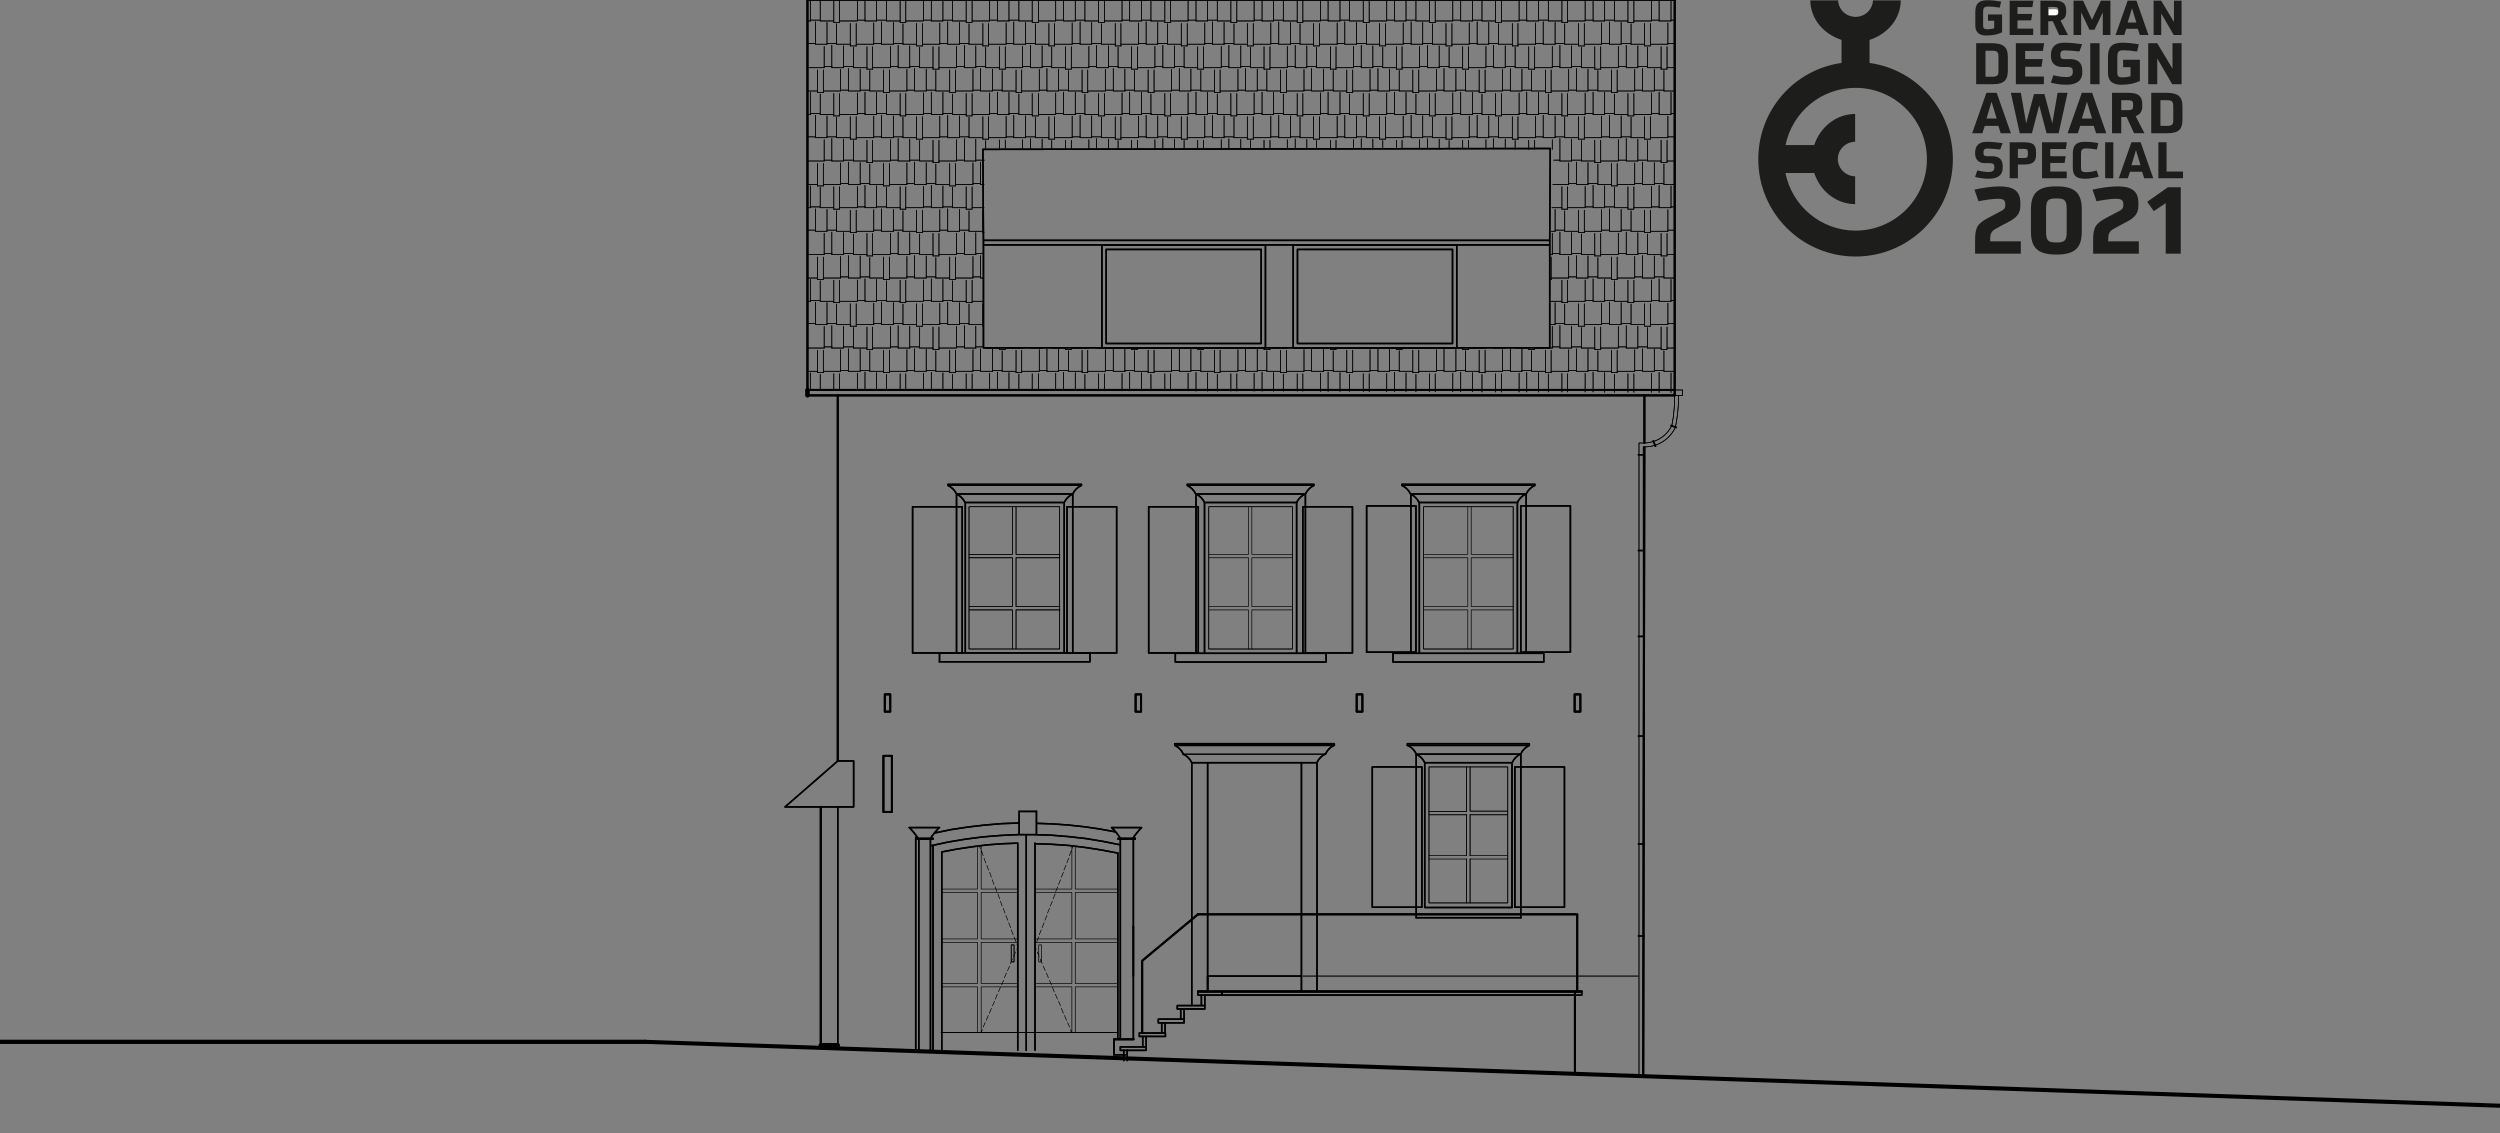 <?xml version="1.0" encoding="utf-8"?>
<!-- Generator: Adobe Illustrator 24.2.0, SVG Export Plug-In . SVG Version: 6.00 Build 0)  -->
<svg version="1.1" id="Ebene_1" xmlns="http://www.w3.org/2000/svg" xmlns:xlink="http://www.w3.org/1999/xlink" x="0px" y="0px"
	 viewBox="0 0 882.1 399.9" style="enable-background:new 0 0 882.1 399.9;" xml:space="preserve">
<rect x="0" y="0" width="882.1" height="399.9" fill="#808080" stroke="none"/>
<style type="text/css">
	.st0{fill:none;stroke:#000000;stroke-width:0.72;stroke-linecap:round;stroke-linejoin:round;stroke-miterlimit:10;}
	.st1{fill:none;stroke:#000000;stroke-width:0.54;stroke-linecap:round;stroke-linejoin:round;stroke-miterlimit:10;}
	.st2{fill:none;stroke:#000000;stroke-width:1.44;stroke-linecap:round;stroke-linejoin:round;stroke-miterlimit:10;}
	
		.st3{clip-path:url(#SVGID_2_);fill:none;stroke:#000000;stroke-width:0.54;stroke-linecap:round;stroke-linejoin:round;stroke-miterlimit:10;}
	.st4{fill:none;stroke:#000000;stroke-width:0.24;stroke-linecap:round;stroke-linejoin:round;stroke-miterlimit:10;}
	
		.st5{clip-path:url(#SVGID_4_);fill:none;stroke:#000000;stroke-width:0.54;stroke-linecap:round;stroke-linejoin:round;stroke-miterlimit:10;}
	
		.st6{clip-path:url(#SVGID_6_);fill:none;stroke:#000000;stroke-width:0.24;stroke-linecap:round;stroke-linejoin:round;stroke-miterlimit:10;}
	
		.st7{clip-path:url(#SVGID_8_);fill:none;stroke:#000000;stroke-width:0.24;stroke-linecap:round;stroke-linejoin:round;stroke-miterlimit:10;}
	
		.st8{clip-path:url(#SVGID_10_);fill:none;stroke:#000000;stroke-width:0.54;stroke-linecap:round;stroke-linejoin:round;stroke-miterlimit:10;}
	
		.st9{clip-path:url(#SVGID_12_);fill:none;stroke:#000000;stroke-width:0.72;stroke-linecap:round;stroke-linejoin:round;stroke-miterlimit:10;}
	
		.st10{clip-path:url(#SVGID_14_);fill:none;stroke:#000000;stroke-width:0.72;stroke-linecap:round;stroke-linejoin:round;stroke-miterlimit:10;}
	
		.st11{clip-path:url(#SVGID_16_);fill:none;stroke:#000000;stroke-width:0.54;stroke-linecap:round;stroke-linejoin:round;stroke-miterlimit:10;}
	
		.st12{clip-path:url(#SVGID_18_);fill:none;stroke:#000000;stroke-width:0.24;stroke-linecap:round;stroke-linejoin:round;stroke-miterlimit:10;}
	
		.st13{clip-path:url(#SVGID_20_);fill:none;stroke:#000000;stroke-width:1.44;stroke-linecap:round;stroke-linejoin:round;stroke-miterlimit:10;}
	.st14{fill:none;stroke:#000000;stroke-width:0.36;stroke-linecap:round;stroke-linejoin:round;stroke-miterlimit:10;}
	
		.st15{clip-path:url(#SVGID_22_);fill:none;stroke:#000000;stroke-width:0.54;stroke-linecap:round;stroke-linejoin:round;stroke-miterlimit:10;}
	
		.st16{clip-path:url(#SVGID_24_);fill:none;stroke:#000000;stroke-width:0.54;stroke-linecap:round;stroke-linejoin:round;stroke-miterlimit:10;}
	
		.st17{clip-path:url(#SVGID_26_);fill:none;stroke:#000000;stroke-width:0.54;stroke-linecap:round;stroke-linejoin:round;stroke-miterlimit:10;}
	
		.st18{clip-path:url(#SVGID_28_);fill:none;stroke:#000000;stroke-width:0.24;stroke-linecap:round;stroke-linejoin:round;stroke-miterlimit:10;}
	
		.st19{clip-path:url(#SVGID_30_);fill:none;stroke:#000000;stroke-width:0.24;stroke-linecap:round;stroke-linejoin:round;stroke-miterlimit:10;}
	
		.st20{clip-path:url(#SVGID_32_);fill:none;stroke:#000000;stroke-width:0.54;stroke-linecap:round;stroke-linejoin:round;stroke-miterlimit:10;}
	
		.st21{clip-path:url(#SVGID_34_);fill:none;stroke:#000000;stroke-width:0.72;stroke-linecap:round;stroke-linejoin:round;stroke-miterlimit:10;}
	
		.st22{clip-path:url(#SVGID_36_);fill:none;stroke:#000000;stroke-width:0.72;stroke-linecap:round;stroke-linejoin:round;stroke-miterlimit:10;}
	
		.st23{clip-path:url(#SVGID_38_);fill:none;stroke:#000000;stroke-width:0.54;stroke-linecap:round;stroke-linejoin:round;stroke-miterlimit:10;}
	
		.st24{clip-path:url(#SVGID_40_);fill:none;stroke:#000000;stroke-width:0.24;stroke-linecap:round;stroke-linejoin:round;stroke-miterlimit:10;}
	
		.st25{clip-path:url(#SVGID_42_);fill:none;stroke:#000000;stroke-width:0.54;stroke-linecap:round;stroke-linejoin:round;stroke-miterlimit:10;}
	.st26{clip-path:url(#SVGID_44_);fill:none;stroke:#000000;stroke-width:1.5;}
	.st27{fill:#FFFFFF;}
	.st28{fill:#1D1D1B;}
</style>
<line class="st0" x1="295.6" y1="139.5" x2="295.6" y2="268.5"/>
<line class="st1" x1="295.6" y1="284.7" x2="295.6" y2="368.8"/>
<path class="st0" d="M580.2,157.8l-0.4,221.5 M580.2,139.5v16.8 M289.6,284.7v84.1"/>
<path class="st1" d="M393.1,366.7v2.8 M394.4,301v65.7 M400.5,295.8v0.3"/>
<line class="st2" x1="295.6" y1="368.8" x2="289.6" y2="368.8"/>
<g>
	<g>
		<g>
			<defs>
				<rect id="SVGID_1_" x="-651.1" y="-0.8" width="1796.7" height="400.7"/>
			</defs>
			<clipPath id="SVGID_2_">
				<use xlink:href="#SVGID_1_"  style="overflow:visible;"/>
			</clipPath>
			<path class="st3" d="M502.7,269.1h30.8v51.1h-30.8V269.1z M365.2,297.5v73 M365.2,294.5L365.2,294.5 M359.1,297.5v73
				 M359.1,294.5L359.1,294.5 M362.1,294.5v76.1 M359.6,294.5v-8.3 M365.7,294.5v-8.3 M324.2,296.1v74.4 M328.3,296.1v74.4
				 M324.1,296.1c-0.9-1.5-2-2.9-3.3-4.1 M331.4,292c-1.2,1.2-2.3,2.6-3.3,4.1 M329.2,296.1h-6.1 M329.2,295.8h-6.1 M365.7,286.3
				h-6.1 M359.6,290.4l-6,0.2l-6,0.5l-6,0.7l-5.9,0.9l-5.9,1.2 M393.5,293.5l-5.5-1l-5.5-0.8l-5.6-0.6l-5.6-0.4l-5.6-0.2
				 M323.7,295.4l-0.5,0.1 M359.1,297.5l-5.4,0.2l-5.4,0.4l-5.4,0.7l-5.3,0.8l-5.3,1 M394.4,301l-5.8-1.1l-5.8-0.9l-5.8-0.7
				l-5.9-0.4l-5.8-0.2 M395.3,298.1l-6-1.2l-6-1l-6.1-0.7l-6.1-0.5l-6.1-0.2h-6.1l-6.1,0.3l-6.1,0.5l-6.1,0.8l-6,1l-6,1.3
				 M331.5,292h-10.6 M332.3,300.7v69.9 M329.2,298.2v72.3 M329.2,295.8v0.3 M323.1,295.5v75 M323.1,295.8v0.3 M399.9,296.1v70.5
				 M395.3,296.1v70.5 M402.8,292c-1.2,1.2-2.3,2.6-3.3,4.1 M395.5,296.1c-0.9-1.5-2-2.9-3.3-4.1 M392.2,292h10.6"/>
		</g>
	</g>
</g>
<rect x="504.2" y="270.6" class="st4" width="27.8" height="48"/>
<path class="st1" d="M496.6,263h43 M499.7,323.8v-57.7h36.9v57.7"/>
<path class="st4" d="M517.5,303.1v15.5 M517.5,301.9v-14.5V301.9z M517.5,270.6v15.6 M518.7,303.1v15.5 M518.7,301.9v-14.5V301.9z
	 M518.7,270.6v15.6H532 M504.2,286.3h13.3 M518.7,287.5H532 M504.2,287.5h13.3"/>
<g>
	<g>
		<g>
			<defs>
				<rect id="SVGID_3_" x="-651.1" y="-0.8" width="1796.7" height="400.7"/>
			</defs>
			<clipPath id="SVGID_4_">
				<use xlink:href="#SVGID_3_"  style="overflow:visible;"/>
			</clipPath>
			<path class="st5" d="M536.6,266c-1.3,0.6-2.4,1.7-3,3 M539.6,263c-1.3,0.6-2.4,1.7-3,3 M502.7,269.1c-0.6-1.3-1.7-2.4-3-3
				 M499.7,266c-0.6-1.3-1.7-2.4-3-3 M496.6,263v-0.6h43v0.6"/>
		</g>
	</g>
</g>
<line class="st0" x1="580.2" y1="139.5" x2="284.9" y2="139.5"/>
<path class="st4" d="M585.4,40.4h4.2 M576.5,40.4h6.2 M569.6,40.4h4.8 M562.1,40.4h4.1 M553.1,40.4h6.1 M546.3,40.4h4.8 M538.7,40.4
	h4.1 M529.8,40.4h6.2 M522.9,40.4h4.8 M515.4,40.4h4.2 M506.4,40.4h6.2 M499.6,40.4h4.8 M492,40.4h4.1 M483.1,40.4h6.1 M476.2,40.4
	h4.8 M468.6,40.4h4.2 M459.7,40.4h6.2 M452.8,40.4h4.8 M445.3,40.4h4.1 M436.4,40.4h6.1 M429.5,40.4h4.8 M422,40.4h4.1 M413,40.4
	h6.2 M406.1,40.4h4.8 M398.6,40.4h4.2 M389.7,40.4h6.2 M382.8,40.4h4.8 M375.3,40.4h4.1 M366.4,40.4h6.1 M359.5,40.4h4.8
	 M351.9,40.4h4.2 M343,40.4h6.2 M336.1,40.4h4.8 M328.6,40.4h4.1 M319.6,40.4h6.1 M312.8,40.4h4.8 M305.2,40.4h4.1 M296.2,40.4h6.2
	 M289.4,40.4h4.8 M284.9,40.4h1.1 M587.1,32.1h3.8 M579.5,32.1h4.2 M570.6,32.1h6.2 M563.8,32.1h4.8 M556.2,32.1h4.1 M547.3,32.1
	h6.2 M540.4,32.1h4.8 M532.9,32.1h4.1 M524,32.1h6.1 M517.1,32.1h4.8 M509.5,32.1h4.2 M500.6,32.1h6.2 M493.7,32.1h4.8 M486.2,32.1
	h4.1 M477.3,32.1h6.1 M470.4,32.1h4.8 M462.8,32.1h4.2 M453.9,32.1h6.2 M447,32.1h4.8 M439.5,32.1h4.1 M430.5,32.1h6.2 M423.7,32.1
	h4.8 M416.1,32.1h4.1 M407.2,32.1h6.1 M400.3,32.1h4.8 M392.8,32.1h4.2 M383.8,32.1h6.2 M377,32.1h4.8 M369.4,32.1h4.1 M360.5,32.1
	h6.1 M353.6,32.1h4.8 M346,32.1h4.2 M337.1,32.1h6.2 M330.2,32.1h4.8 M322.7,32.1h4.1 M313.8,32.1h6.2 M306.9,32.1h4.8 M299.4,32.1
	h4.1 M290.5,32.1h6.1 M284.9,32.1h3.5 M588.2,23.9h2.8 M581.3,23.9h4.8 M573.8,23.9h4.1 M564.8,23.9h6.1 M558,23.9h4.8 M550.4,23.9
	h4.2 M541.5,23.9h6.2 M534.6,23.9h4.8 M527,23.9h4.1 M518.1,23.9h6.1 M511.3,23.9h4.8 M503.7,23.9h4.2 M494.7,23.9h6.2 M487.9,23.9
	h4.8 M480.3,23.9h4.1 M471.4,23.9h6.1 M464.5,23.9h4.8 M457,23.9h4.1 M448.1,23.9h6.1 M441.2,23.9h4.8 M433.6,23.9h4.2 M424.7,23.9
	h6.2 M417.8,23.9h4.8 M410.3,23.9h4.1 M401.4,23.9h6.1 M394.5,23.9h4.8 M386.9,23.9h4.2 M378,23.9h6.2 M371.1,23.9h4.8 M363.6,23.9
	h4.1 M354.7,23.9h6.1 M347.8,23.9h4.8 M340.3,23.9h4.1 M331.3,23.9h6.1 M324.5,23.9h4.8 M316.9,23.9h4.2 M307.9,23.9h6.2
	 M301.1,23.9h4.8 M293.5,23.9h4.1 M284.9,23.9h5.9 M582.3,15.6h6.2 M575.5,15.6h4.8 M567.9,15.6h4.1 M559,15.6h6.1 M552.1,15.6h4.8
	 M544.5,15.6h4.2 M535.6,15.6h6.2 M528.7,15.6h4.8 M521.2,15.6h4.1 M512.3,15.6h6.1 M505.4,15.6h4.8 M497.9,15.6h4.1 M488.9,15.6
	h6.2 M482.1,15.6h4.8 M474.5,15.6h4.2 M465.6,15.6h6.2 M458.7,15.6h4.8 M451.2,15.6h4.1 M442.2,15.6h6.1 M435.4,15.6h4.8
	 M427.8,15.6h4.2 M418.9,15.6h6.2 M412,15.6h4.8 M404.4,15.6h4.1 M395.5,15.6h6.1 M388.7,15.6h4.8 M381.1,15.6h4.1 M372.1,15.6h6.2
	 M365.3,15.6h4.8 M357.7,15.6h4.2 M348.8,15.6h6.2 M341.9,15.6h4.8 M334.4,15.6h4.1 M325.5,15.6h6.1 M318.6,15.6h4.8 M311,15.6h4.2
	 M302.1,15.6h6.2 M295.2,15.6h4.8 M287.7,15.6h4.1 M284.9,15.6L284.9,15.6 M585.4,7.4h4.2 M576.5,7.4h6.2 M569.6,7.4h4.8 M562.1,7.4
	h4.1 M553.1,7.4h6.1 M546.3,7.4h4.8 M538.7,7.4h4.1 M529.8,7.4h6.2 M522.9,7.4h4.8 M515.4,7.4h4.2 M506.4,7.4h6.2 M499.6,7.4h4.8
	 M492,7.4h4.1 M483.1,7.4h6.1 M476.2,7.4h4.8 M468.6,7.4h4.2 M459.7,7.4h6.2 M452.8,7.4h4.8 M445.3,7.4h4.1 M436.4,7.4h6.1
	 M429.5,7.4h4.8 M422,7.4h4.1 M413,7.4h6.2 M406.1,7.4h4.8 M398.6,7.4h4.2 M389.7,7.4h6.2 M382.8,7.4h4.8 M375.3,7.4h4.1 M366.4,7.4
	h6.1 M359.5,7.4h4.8 M351.9,7.4h4.2 M343,7.4h6.2 M336.1,7.4h4.8 M328.6,7.4h4.1 M319.6,7.4h6.1 M312.8,7.4h4.8 M305.2,7.4h4.1
	 M296.2,7.4h6.2 M289.4,7.4h4.8 M284.9,7.4h1.1"/>
<path class="st4" d="M284.9,131h3.5 M588.2,122.8h2.8 M581.3,122.8h4.8 M573.8,122.8h4.1 M564.8,122.8h6.1 M558,122.8h4.8
	 M550.4,122.8h4.2 M541.5,122.8h6.2 M534.6,122.8h4.8 M527,122.8h4.1 M518.1,122.8h6.1 M511.3,122.8h4.8 M503.7,122.8h4.2
	 M494.7,122.8h6.2 M487.9,122.8h4.8 M480.3,122.8h4.1 M471.4,122.8h6.1 M464.5,122.8h4.8 M457,122.8h4.1 M448.1,122.8h6.1
	 M441.2,122.8h4.8 M433.6,122.8h4.2 M424.7,122.8h6.2 M417.8,122.8h4.8 M410.3,122.8h4.1 M401.4,122.8h6.1 M394.5,122.8h4.8
	 M386.9,122.8h4.2 M378,122.8h6.2 M371.1,122.8h4.8 M363.6,122.8h4.1 M354.7,122.8h6.1 M347.8,122.8h4.8 M340.3,122.8h4.1
	 M331.3,122.8h6.1 M324.5,122.8h4.8 M316.9,122.8h4.2 M307.9,122.8h6.2 M301.1,122.8h4.8 M293.5,122.8h4.1 M284.9,122.8h5.9
	 M582.3,114.5h6.2 M575.5,114.5h4.8 M567.9,114.5h4.1 M559,114.5h6.1 M552.1,114.5h4.8 M546.8,114.5h1.9 M341.9,114.5h4.8
	 M334.4,114.5h4.1 M325.5,114.5h6.1 M318.6,114.5h4.8 M311,114.5h4.2 M302.1,114.5h6.2 M295.2,114.5h4.8 M287.7,114.5h4.1
	 M284.9,114.5L284.9,114.5 M585.4,106.3h4.2 M576.5,106.3h6.2 M569.6,106.3h4.8 M562.1,106.3h4.1 M553.1,106.3h6.1 M546.8,106.3h4.3
	 M343,106.3h4 M336.1,106.3h4.8 M328.6,106.3h4.1 M319.6,106.3h6.1 M312.8,106.3h4.8 M305.2,106.3h4.1 M296.2,106.3h6.2
	 M289.4,106.3h4.8 M284.9,106.3h1.1 M587.1,98.1h3.8 M579.5,98.1h4.2 M570.6,98.1h6.2 M563.8,98.1h4.8 M556.2,98.1h4.1 M547.3,98.1
	h6.2 M346,98.1h1 M337.1,98.1h6.2 M330.2,98.1h4.8 M322.7,98.1h4.1 M313.8,98.1h6.2 M306.9,98.1h4.8 M299.4,98.1h4.1 M290.5,98.1
	h6.1 M284.9,98.1h3.5 M588.2,89.8h2.8 M581.3,89.8h4.8 M573.8,89.8h4.1 M564.8,89.8h6.1 M558,89.8h4.8 M550.4,89.8h4.2 M547.1,89.8
	h0.6 M340.3,89.8h4.1 M331.3,89.8h6.1 M324.5,89.8h4.8 M316.9,89.8h4.2 M307.9,89.8h6.2 M301.1,89.8h4.8 M293.5,89.8h4.1
	 M284.9,89.8h5.9 M582.3,81.6h6.2 M575.5,81.6h4.8 M567.9,81.6h4.1 M559,81.6h6.1 M552.1,81.6h4.8 M547.4,81.6h1.3 M341.9,81.6h4.8
	 M334.4,81.6h4.1 M325.5,81.6h6.1 M318.6,81.6h4.8 M311,81.6h4.2 M302.1,81.6h6.2 M295.2,81.6h4.8 M287.7,81.6h4.1 M284.9,81.6
	L284.9,81.6 M585.4,73.3h4.2 M576.5,73.3h6.2 M569.6,73.3h4.8 M562.1,73.3h4.1 M553.1,73.3h6.1 M547.6,73.3h3.5 M343,73.3h4.2
	 M336.1,73.3h4.8 M328.6,73.3h4.1 M319.6,73.3h6.1 M312.8,73.3h4.8 M305.2,73.3h4.1 M296.2,73.3h6.2 M289.4,73.3h4.8 M284.9,73.3
	h1.1 M587.1,65.1h3.8 M579.5,65.1h4.2 M570.6,65.1h6.2 M563.8,65.1h4.8 M556.2,65.1h4.1 M547.9,65.1h5.6 M346,65.1h1.2 M337.1,65.1
	h6.2 M330.2,65.1h4.8 M322.7,65.1h4.1 M313.8,65.1h6.2 M306.9,65.1h4.8 M299.4,65.1h4.1 M290.5,65.1h6.1 M284.9,65.1h3.5
	 M588.2,56.8h2.8 M581.3,56.8h4.8 M573.8,56.8h4.1 M564.8,56.8h6.1 M558,56.8h4.8 M550.4,56.8h4.2 M340.3,56.8h4.1 M331.3,56.8h6.1
	 M324.5,56.8h4.8 M316.9,56.8h4.2 M307.9,56.8h6.2 M301.1,56.8h4.8 M293.5,56.8h4.1 M284.9,56.8h5.9 M582.3,48.6h6.2 M575.5,48.6
	h4.8 M567.9,48.6h4.1 M559,48.6h6.1 M552.1,48.6h4.8 M544.5,48.6h4.2 M535.6,48.6h6.2 M528.7,48.6h4.8 M521.2,48.6h4.1 M512.3,48.6
	h6.1 M505.4,48.6h4.8 M497.9,48.6h4.1 M488.9,48.6h6.2 M482.1,48.6h4.8 M474.5,48.6h4.2 M465.6,48.6h6.2 M458.7,48.6h4.8
	 M451.2,48.6h4.1 M442.2,48.6h6.1 M435.4,48.6h4.8 M427.8,48.6h4.2 M418.9,48.6h6.2 M412,48.6h4.8 M404.4,48.6h4.1 M395.5,48.6h6.1
	 M388.7,48.6h4.8 M381.1,48.6h4.1 M372.1,48.6h6.2 M365.3,48.6h4.8 M357.7,48.6h4.2 M348.8,48.6h6.2 M341.9,48.6h4.8 M334.4,48.6
	h4.1 M325.5,48.6h6.1 M318.6,48.6h4.8 M311,48.6h4.2 M302.1,48.6h6.2 M295.2,48.6h4.8 M287.7,48.6h4.1 M284.9,48.6L284.9,48.6"/>
<path class="st4" d="M290.8,56.5h2.8 M588.5,48.3h2.4 M572,48.3h3.4 M565.1,48.3h2.8 M548.7,48.3h3.4 M541.8,48.3h2.7 M525.3,48.3
	h3.4 M518.4,48.3h2.8 M502,48.3h3.4 M495.1,48.3h2.8 M478.6,48.3h3.4 M471.8,48.3h2.7 M455.3,48.3h3.4 M448.4,48.3h2.8 M431.9,48.3
	h3.4 M425.1,48.3h2.7 M408.5,48.3h3.4 M401.7,48.3h2.8 M385.2,48.3h3.4 M378.3,48.3h2.8 M361.9,48.3h3.4 M355,48.3h2.7 M338.5,48.3
	h3.4 M331.6,48.3h2.8 M315.2,48.3h3.4 M308.3,48.3h2.7 M291.8,48.3h3.4 M284.9,48.3h2.8 M589.6,40h1.4 M582.7,40h2.7 M566.2,40h3.4
	 M559.3,40h2.8 M542.8,40h3.4 M536,40h2.8 M519.5,40h3.4 M512.6,40h2.7 M496.1,40h3.4 M489.3,40h2.8 M472.8,40h3.4 M465.9,40h2.7
	 M449.4,40h3.4 M442.5,40h2.8 M426.1,40h3.4 M419.2,40h2.8 M402.8,40h3.4 M395.9,40h2.7 M379.4,40h3.4 M372.5,40h2.8 M356,40h3.4
	 M349.2,40h2.7 M332.7,40h3.4 M325.8,40h2.8 M309.3,40h3.4 M302.5,40h2.8 M285.9,40h3.4 M583.7,31.8h3.4 M576.8,31.8h2.7
	 M560.3,31.8h3.4 M553.5,31.8h2.7 M537,31.8h3.4 M530.1,31.8h2.8 M513.7,31.8h3.4 M506.8,31.8h2.7 M490.3,31.8h3.4 M483.4,31.8h2.8
	 M467,31.8h3.4 M460.1,31.8h2.7 M443.6,31.8h3.4 M436.8,31.8h2.7 M420.2,31.8h3.4 M413.4,31.8h2.8 M396.9,31.8h3.4 M390,31.8h2.7
	 M373.5,31.8h3.4 M366.7,31.8h2.8 M350.2,31.8h3.4 M343.3,31.8h2.7 M326.8,31.8h3.4 M320,31.8h2.7 M303.5,31.8h3.4 M296.6,31.8h2.8
	 M577.9,23.5h3.4 M571,23.5h2.8 M554.5,23.5h3.4 M547.7,23.5h2.7 M531.1,23.5h3.4 M524.3,23.5h2.8 M507.8,23.5h3.4 M500.9,23.5h2.7
	 M484.4,23.5h3.4 M477.6,23.5h2.8 M461.1,23.5h3.4 M454.2,23.5h2.8 M437.8,23.5h3.4 M430.9,23.5h2.7 M414.4,23.5h3.4 M407.5,23.5
	h2.8 M391.1,23.5h3.4 M384.2,23.5h2.7 M367.7,23.5h3.4 M360.8,23.5h2.8 M344.3,23.5h3.4 M337.5,23.5h2.8 M321,23.5h3.4 M314.2,23.5
	h2.7 M297.6,23.5h3.4 M290.8,23.5h2.8 M588.5,15.3h2.4 M572,15.3h3.4 M565.1,15.3h2.8 M548.7,15.3h3.4 M541.8,15.3h2.7 M525.3,15.3
	h3.4 M518.4,15.3h2.8 M502,15.3h3.4 M495.1,15.3h2.8 M478.6,15.3h3.4 M471.8,15.3h2.7 M455.3,15.3h3.4 M448.4,15.3h2.8 M431.9,15.3
	h3.4 M425.1,15.3h2.7 M408.5,15.3h3.4 M401.7,15.3h2.8 M385.2,15.3h3.4 M378.3,15.3h2.8 M361.9,15.3h3.4 M355,15.3h2.7 M338.5,15.3
	h3.4 M331.6,15.3h2.8 M315.2,15.3h3.4 M308.3,15.3h2.7 M291.8,15.3h3.4 M284.9,15.3h2.8 M589.6,7.1h1.4 M582.7,7.1h2.7 M566.2,7.1
	h3.4 M559.3,7.1h2.8 M542.8,7.1h3.4 M536,7.1h2.8 M519.5,7.1h3.4 M512.6,7.1h2.7 M496.1,7.1h3.4 M489.3,7.1h2.8 M472.8,7.1h3.4
	 M465.9,7.1h2.7 M449.4,7.1h3.4 M442.5,7.1h2.8 M426.1,7.1h3.4 M419.2,7.1h2.8 M402.8,7.1h3.4 M395.9,7.1h2.7 M379.4,7.1h3.4
	 M372.5,7.1h2.8 M356,7.1h3.4 M349.2,7.1h2.7 M332.7,7.1h3.4 M325.8,7.1h2.8 M309.3,7.1h3.4 M302.5,7.1h2.8 M285.9,7.1h3.4
	 M587.1,131h3.8 M579.5,131h4.2 M570.6,131h6.2 M563.8,131h4.8 M556.2,131h4.1 M547.3,131h6.2 M540.4,131h4.8 M532.9,131h4.1
	 M524,131h6.1 M517.1,131h4.8 M509.5,131h4.2 M500.6,131h6.2 M493.7,131h4.8 M486.2,131h4.1 M477.3,131h6.1 M470.4,131h4.8
	 M462.8,131h4.2 M453.9,131h6.2 M447,131h4.8 M439.5,131h4.1 M430.5,131h6.2 M423.7,131h4.8 M416.1,131h4.1 M407.2,131h6.1
	 M400.3,131h4.8 M392.8,131h4.2 M383.8,131h6.2 M377,131h4.8 M369.4,131h4.1 M360.5,131h6.1 M353.6,131h4.8 M346,131h4.2 M337.1,131
	h6.2 M330.2,131h4.8 M322.7,131h4.1 M313.8,131h6.2 M306.9,131h4.8 M299.4,131h4.1 M290.5,131h6.1"/>
<path class="st4" d="M311.7,65.6h2 M288.4,65.6h2.1 M586.1,57.4h2 M562.7,57.4h2.1 M329.2,57.4h2.1 M305.9,57.4h2 M580.3,49.1h2
	 M556.9,49.1h2.1 M533.6,49.1h2.1 M510.2,49.1h2.1 M486.8,49.1h2 M463.5,49.1h2 M440.1,49.1h2.1 M416.8,49.1h2.1 M393.5,49.1h2.1
	 M370.1,49.1h2 M346.8,49.1h2 M323.4,49.1h2.1 M300,49.1h2.1 M574.4,40.9h2 M551.1,40.9h2 M527.7,40.9h2 M504.4,40.9h2 M481,40.9
	h2.1 M457.7,40.9h2 M434.3,40.9h2 M411,40.9h2.1 M387.6,40.9h2 M364.2,40.9h2.1 M340.9,40.9h2 M317.6,40.9h2 M294.2,40.9h2
	 M568.6,32.6h2 M545.3,32.6h2 M521.9,32.6h2.1 M498.5,32.6h2.1 M475.2,32.6h2.1 M451.8,32.6h2 M428.5,32.6h2 M405.1,32.6h2.1
	 M381.8,32.6h2.1 M358.5,32.6h2 M335.1,32.6h2 M311.7,32.6h2 M288.4,32.6h2.1 M586.1,24.4h2 M562.7,24.4h2.1 M539.4,24.4h2.1
	 M516.1,24.4h2 M492.7,24.4h2 M469.4,24.4h2 M446,24.4h2.1 M422.6,24.4h2 M399.3,24.4h2 M375.9,24.4h2 M352.6,24.4h2 M329.2,24.4
	h2.1 M305.9,24.4h2 M580.3,16.2h2 M556.9,16.2h2.1 M533.6,16.2h2.1 M510.2,16.2h2.1 M486.8,16.2h2 M463.5,16.2h2 M440.1,16.2h2.1
	 M416.8,16.2h2.1 M393.5,16.2h2.1 M370.1,16.2h2 M346.8,16.2h2 M323.4,16.2h2.1 M300,16.2h2.1 M574.4,7.9h2 M551.1,7.9h2 M527.7,7.9
	h2 M504.4,7.9h2 M481,7.9h2.1 M457.7,7.9h2 M434.3,7.9h2 M411,7.9h2.1 M387.6,7.9h2 M364.2,7.9h2.1 M340.9,7.9h2 M317.6,7.9h2
	 M294.2,7.9h2 M381.8-0.4h2.1 M358.5-0.4h2 M335.1-0.4h2 M311.7-0.4h2 M288.4-0.4h2.1 M583.7,130.7h3.4 M576.8,130.7h2.7
	 M560.3,130.7h3.4 M553.5,130.7h2.7 M537,130.7h3.4 M530.1,130.7h2.8 M513.7,130.7h3.4 M506.8,130.7h2.7 M490.3,130.7h3.4
	 M483.4,130.7h2.8 M467,130.7h3.4 M460.1,130.7h2.7 M443.6,130.7h3.4 M436.8,130.7h2.7 M420.2,130.7h3.4 M413.4,130.7h2.8
	 M396.9,130.7h3.4 M390,130.7h2.7 M373.5,130.7h3.4 M366.7,130.7h2.8 M350.2,130.7h3.4 M343.3,130.7h2.7 M326.8,130.7h3.4
	 M320,130.7h2.7 M303.5,130.7h3.4 M296.6,130.7h2.8 M577.9,122.4h3.4 M571,122.4h2.8 M554.5,122.4h3.4 M547.7,122.4h2.7
	 M344.3,122.4h2.7 M337.5,122.4h2.8 M321,122.4h3.4 M314.2,122.4h2.7 M297.6,122.4h3.4 M290.8,122.4h2.8 M588.5,114.2h2.4
	 M572,114.2h3.4 M565.1,114.2h2.8 M548.7,114.2h3.4 M338.5,114.2h3.4 M331.6,114.2h2.8 M315.2,114.2h3.4 M308.3,114.2h2.7
	 M291.8,114.2h3.4 M284.9,114.2h2.8 M589.6,106h1.4 M582.7,106h2.7 M566.2,106h3.4 M559.3,106h2.8 M332.7,106h3.4 M325.8,106h2.8
	 M309.3,106h3.4 M302.5,106h2.8 M285.9,106h3.4 M583.7,97.7h3.4 M576.8,97.7h2.7 M560.3,97.7h3.4 M553.5,97.7h2.7 M343.3,97.7h2.7
	 M326.8,97.7h3.4 M320,97.7h2.7 M303.5,97.7h3.4 M296.6,97.7h2.8 M577.9,89.5h3.4 M571,89.5h2.8 M554.5,89.5h3.4 M547.7,89.5h2.7
	 M344.3,89.5h2.7 M337.5,89.5h2.8 M321,89.5h3.4 M314.2,89.5h2.7 M297.6,89.5h3.4 M290.8,89.5h2.8 M588.5,81.2h2.4 M572,81.2h3.4
	 M565.1,81.2h2.8 M548.7,81.2h3.4 M338.5,81.2h3.4 M331.6,81.2h2.8 M315.2,81.2h3.4 M308.3,81.2h2.7 M291.8,81.2h3.4 M284.9,81.2
	h2.8 M589.6,73h1.4 M582.7,73h2.7 M566.2,73h3.4 M559.3,73h2.8 M332.7,73h3.4 M325.8,73h2.8 M309.3,73h3.4 M302.5,73h2.8 M285.9,73
	h3.4 M583.7,64.7h3.4 M576.8,64.7h2.7 M560.3,64.7h3.4 M553.5,64.7h2.7 M343.3,64.7h2.7 M326.8,64.7h3.4 M320,64.7h2.7 M303.5,64.7
	h3.4 M296.6,64.7h2.8 M577.9,56.5h3.4 M571,56.5h2.8 M554.5,56.5h3.4 M548.2,56.5h2.2 M344.3,56.5h3 M337.5,56.5h2.8 M321,56.5h3.4
	 M314.2,56.5h2.7 M297.6,56.5h3.4"/>
<path class="st4" d="M562.1,40.4v-7.9 M562.1,73.3v-7.9 M562.1,106.3v-7.9 M562.1,138.3v-7 M556.2,32.1v-7.9 M556.2,65.1v-7.9
	 M556.2,98.1v-7.9 M556.2,131v-7.9 M550.4,23.9V16 M550.4,56.8v-7.9 M550.4,89.8v-7.9 M550.4,122.8v-7.9 M544.5,15.6V7.7
	 M544.5,48.6v-7.9 M538.7,7.4V0.1 M538.7,40.4v-7.9 M538.7,138.3v-6.9 M532.9,32.1v-7.9 M532.9,131v-7.9 M527,23.9V16 M527,52.6
	v-3.7 M527,122.8v-0.2 M521.2,15.6V7.7 M521.2,48.6v-7.9 M515.4,7.4V0.1 M515.4,40.4v-7.9 M515.4,138.2v-6.9 M509.5,32.1v-7.9
	 M509.5,131v-7.9 M503.7,23.9V16 M503.7,52.6v-3.7 M503.7,122.8v-0.2 M497.9,15.6V7.7 M497.9,48.6v-7.9 M492,7.4v-7.5 M492,40.4
	v-7.9 M492,138.2v-6.8 M486.2,32.1v-7.9 M486.2,131v-7.9 M480.3,23.9V16 M480.3,52.6v-3.7 M480.3,122.8v-0.2 M474.5,15.6V7.7
	 M474.5,48.6v-7.9 M468.6,7.4v-7.5 M468.6,40.4v-7.9 M468.6,138.1v-6.8 M462.8,32.1v-7.9 M462.8,131v-7.9 M457,23.9V16 M457,52.6V49
	 M457,122.8v-0.2 M451.2,15.6V7.7 M451.2,48.6v-7.9 M445.3,7.4v-7.6 M445.3,40.4v-7.9 M445.3,138v-6.7 M439.5,32.1v-7.9 M439.5,131
	v-7.9 M433.6,23.9V16 M433.6,52.6V49 M433.6,122.8v-0.2 M427.8,15.6V7.7 M427.8,48.6v-7.9 M422,7.4v-7.7 M422,40.4v-7.9 M422,138
	v-6.6 M416.1,32.1v-7.9 M416.1,131v-7.9 M410.3,23.9V16 M410.3,52.5v-3.6 M410.3,122.8v-0.2 M404.4,15.6V7.7 M404.4,48.6v-7.9
	 M398.6,7.4v-7.7 M398.6,40.4v-7.9 M398.6,137.9v-6.5 M392.8,32.1v-7.9 M392.8,131v-7.9 M386.9,23.9V16 M386.9,52.5v-3.6
	 M386.9,122.8v-0.2 M381.1,15.6V7.7 M381.1,48.6v-7.9 M375.3,7.4v-7.8 M375.3,40.4v-7.9 M375.3,137.8v-6.4 M369.4,32.1v-7.9
	 M369.4,131v-7.9 M363.6,23.9V16 M363.6,52.5v-3.6 M363.6,122.8v-0.2 M357.7,15.6V7.7 M357.7,48.6v-7.9 M351.9,7.4v-7.9 M351.9,40.4
	v-7.9 M351.9,137.7v-6.4 M346,32.1v-7.9 M346,65.1v-7.9 M346,98.1v-7.9 M346,131v-7.9 M340.3,23.9V16 M340.3,56.8v-7.9 M340.3,89.8
	v-7.9 M340.3,122.8v-7.9 M334.4,15.6V7.7 M334.4,48.6v-7.9 M334.4,81.6v-7.9 M334.4,114.5v-7.9 M328.6,7.4v-7.9 M328.6,40.4v-7.9
	 M328.6,73.3v-7.9 M328.6,106.3v-7.9 M328.6,137.7v-6.3 M322.7,32.1v-7.9 M322.7,65.1v-7.9 M322.7,98.1v-7.9 M322.7,131v-7.9
	 M316.9,23.9V16 M316.9,56.8v-7.9 M316.9,89.8v-7.9 M316.9,122.8v-7.9 M311,15.6V7.7 M311,48.6v-7.9 M311,81.6v-7.9 M311,114.5v-7.9
	 M305.2,7.4v-7.9 M305.2,40.4v-7.9 M305.2,73.3v-7.9 M305.2,106.3v-7.9 M305.2,137.6v-6.3 M299.4,32.1v-7.9 M299.4,65.1v-7.9
	 M299.4,98.1v-7.9 M299.4,131v-7.9 M293.5,23.9V16 M293.5,56.8v-7.9 M293.5,89.8v-7.9 M293.5,122.8v-7.9 M287.7,15.6V7.7
	 M287.7,48.6v-7.9 M287.7,81.6v-7.9 M287.7,114.5v-7.9 M568.6,131.5h2 M545.3,131.5h2 M521.9,131.5h2.1 M498.5,131.5h2.1
	 M475.2,131.5h2 M451.8,131.5h2 M428.5,131.5h2 M405.1,131.5h2.1 M381.8,131.5h2 M358.5,131.5h2 M335.1,131.5h2 M311.7,131.5h2
	 M288.4,131.5h2.1 M586.1,123.3h2 M562.7,123.3h2.1 M539.4,123.3h2.1 M516.1,123.3h2 M492.7,123.3h2 M469.4,123.3h2 M446,123.3h2.1
	 M422.6,123.3h2 M399.3,123.3h2 M375.9,123.3h2 M352.6,123.3h2 M329.2,123.3h2.1 M305.9,123.3h2 M580.3,115.1h2 M556.9,115.1h2.1
	 M346.8,115.1h0.2 M323.4,115.1h2.1 M300,115.1h2.1 M574.4,106.8h2 M551.1,106.8h2 M340.9,106.8h2 M317.6,106.8h2 M294.2,106.8h2
	 M568.6,98.6h2 M546.8,98.6h0.5 M335.1,98.6h2 M311.7,98.6h2 M288.4,98.6h2.1 M586.1,90.3h2 M562.7,90.3h2.1 M329.2,90.3h2.1
	 M305.9,90.3h2 M580.3,82.1h2 M556.9,82.1h2.1 M346.8,82.1h0.4 M323.4,82.1h2.1 M300,82.1h2.1 M574.4,73.8h2 M551.1,73.8h2
	 M340.9,73.8h2 M317.6,73.8h2 M294.2,73.8h2 M568.6,65.6h2 M335.1,65.6h2"/>
<path class="st4" d="M306.9,65.1v-7.2 M306.9,98.1v-7.2 M306.9,131v-7.2 M301.1,23.9v-7.2 M301.1,56.8v-7.2 M301.1,89.8v-7.2
	 M301.1,122.8v-7.2 M295.2,15.6V8.4 M295.2,48.6v-7.2 M295.2,81.6v-7.2 M295.2,114.5v-7.2 M289.4,7.4V0.2 M289.4,40.4v-7.2
	 M289.4,73.3v-7.2 M289.4,106.3v-7.2 M289.4,137.6v-5.5 M589.6,7.4V0.2 M589.6,40.4v-7.8 M589.6,73.3v-7.7 M589.6,106.3v-7.7
	 M589.6,138.5v-6.9 M583.7,32.1v-7.7 M583.7,65.1v-7.7 M583.7,98.1v-7.8 M583.7,131v-7.8 M577.9,23.9v-7.7 M577.9,56.8v-7.7
	 M577.9,89.8v-7.7 M577.9,122.8v-7.7 M572,15.6V7.9 M572,48.6v-7.7 M572,81.6v-7.7 M572,114.5v-7.7 M566.2,7.4V0.2 M566.2,40.4v-7.8
	 M566.2,73.3v-7.7 M566.2,106.3v-7.7 M566.2,138.4v-6.9 M560.3,32.1v-7.7 M560.3,65.1v-7.7 M560.3,98.1v-7.8 M560.3,131v-7.8
	 M554.5,23.9v-7.7 M554.5,56.8v-7.7 M554.5,89.8v-7.7 M554.5,122.8v-7.7 M548.7,15.6V7.9 M548.7,48.6v-7.7 M548.7,81.6v-7.7
	 M548.7,114.5v-7.7 M542.8,7.4V0.1 M542.8,40.4v-7.8 M542.8,138.3v-6.8 M537,32.1v-7.7 M537,131v-7.8 M531.1,23.9v-7.7 M531.1,52.6
	v-3.5 M531.1,122.8v-0.2 M525.3,15.6V7.9 M525.3,48.6v-7.7 M519.5,7.4V0.1 M519.5,40.4v-7.8 M519.5,138.2v-6.7 M513.7,32.1v-7.7
	 M513.7,131v-7.8 M507.8,23.9v-7.7 M507.8,52.6v-3.5 M507.8,122.8v-0.2 M502,15.6V7.9 M502,48.6v-7.7 M496.1,7.4V0 M496.1,40.4v-7.8
	 M496.1,138.2v-6.6 M490.3,32.1v-7.7 M490.3,131v-7.8 M484.4,23.9v-7.7 M484.4,52.6v-3.5 M484.4,122.8v-0.2 M478.6,15.6V7.9
	 M478.6,48.6v-7.7 M472.8,7.4v-7.5 M472.8,40.4v-7.8 M472.8,138.1v-6.6 M467,32.1v-7.7 M467,131v-7.8 M461.1,23.9v-7.7 M461.1,52.6
	v-3.4 M461.1,122.8v-0.2 M455.3,15.6V7.9 M455.3,48.6v-7.7 M449.4,7.4v-7.6 M449.4,40.4v-7.8 M449.4,138v-6.5 M443.6,32.1v-7.7
	 M443.6,131v-7.8 M437.8,23.9v-7.7 M437.8,52.6v-3.4 M437.8,122.8v-0.2 M431.9,15.6V7.9 M431.9,48.6v-7.7 M426.1,7.4v-7.7
	 M426.1,40.4v-7.8 M426.1,138v-6.4 M420.2,32.1v-7.7 M420.2,131v-7.8 M414.4,23.9v-7.7 M414.4,52.5v-3.4 M414.4,122.8v-0.2
	 M408.5,15.6V7.9 M408.5,48.6v-7.7 M402.8,7.4v-7.7 M402.8,40.4v-7.8 M402.8,137.9v-6.4 M396.9,32.1v-7.7 M396.9,131v-7.8
	 M391.1,23.9v-7.7 M391.1,52.5v-3.4 M391.1,122.8v-0.2 M385.2,15.6V7.9 M385.2,48.6v-7.7 M379.4,7.4v-7.8 M379.4,40.4v-7.8
	 M379.4,137.8v-6.3 M373.5,32.1v-7.7 M373.5,131v-7.8 M367.7,23.9v-7.7 M367.7,52.5v-3.4 M367.7,122.8v-0.2 M361.9,15.6V7.9
	 M361.9,48.6v-7.7 M356,7.4v-7.8 M356,40.4v-7.8 M356,137.7v-6.2 M350.2,32.1v-7.7 M350.2,131v-7.8 M344.3,23.9v-7.7 M344.3,56.8
	v-7.7 M344.3,89.8v-7.7 M344.3,122.8v-7.7 M338.5,15.6V7.9 M338.5,48.6v-7.7 M338.5,81.6v-7.7 M338.5,114.5v-7.7 M332.7,7.4v-7.8
	 M332.7,40.4v-7.8 M332.7,73.3v-7.7 M332.7,106.3v-7.7 M332.7,137.7v-6.1 M326.8,32.1v-7.7 M326.8,65.1v-7.7 M326.8,98.1v-7.8
	 M326.8,131v-7.8 M321,23.9v-7.7 M321,56.8v-7.7 M321,89.8v-7.7 M321,122.8v-7.7 M315.2,15.6V7.9 M315.2,48.6v-7.7 M315.2,81.6v-7.7
	 M315.2,114.5v-7.7 M309.3,7.4v-7.8 M309.3,40.4v-7.8 M309.3,73.3v-7.7 M309.3,106.3v-7.7 M309.3,137.6v-6.1 M303.5,32.1v-7.7
	 M303.5,65.1v-7.7 M303.5,98.1v-7.8 M303.5,131v-7.8 M297.6,23.9v-7.7 M297.6,56.8v-7.7 M297.6,89.8v-7.7 M297.6,122.8v-7.7
	 M291.8,15.6V7.9 M291.8,48.6v-7.7 M291.8,81.6v-7.7 M291.8,114.5v-7.7 M285.9,7.4v-7.8 M285.9,40.4v-7.8 M285.9,73.3v-7.7
	 M285.9,106.3v-7.7 M285.9,137.6v-6 M585.4,7.4V0.2 M585.4,40.4v-7.9 M585.4,73.3v-7.9 M585.4,106.3v-7.9 M585.4,138.5v-7.1
	 M579.5,32.1v-7.9 M579.5,65.1v-7.9 M579.5,98.1v-7.9 M579.5,131v-7.9 M573.8,23.9V16 M573.8,56.8v-7.9 M573.8,89.8v-7.9
	 M573.8,122.8v-7.9 M567.9,15.6V7.7 M567.9,48.6v-7.9 M567.9,81.6v-7.9 M567.9,114.5v-7.9 M562.1,7.4V0.2"/>
<g>
	<g>
		<g>
			<defs>
				<rect id="SVGID_5_" x="-651.1" y="-0.8" width="1796.7" height="400.7"/>
			</defs>
			<clipPath id="SVGID_6_">
				<use xlink:href="#SVGID_5_"  style="overflow:visible;"/>
			</clipPath>
			<path class="st6" d="M358.5-0.4L358.5-0.4 M358.5,32.6v-7.9 M358.5,131.5v-7.9 M352.6,24.4v-7.9 M352.6,52.4v-3 M352.6,123.3
				v-0.7 M346.8,16.2V8.3 M346.8,49.1v-7.9 M346.8,82.1v-7.9 M346.8,115.1v-7.9 M340.9,7.9V0 M340.9,40.9V33 M340.9,73.8v-7.9
				 M340.9,106.8v-7.9 M340.9,137.7v-5.8 M335.1-0.4L335.1-0.4 M335.1,32.6v-7.9 M335.1,65.6v-7.9 M335.1,98.6v-7.9 M335.1,131.5
				v-7.9 M329.2,24.4v-7.9 M329.2,57.4v-7.9 M329.2,90.3v-7.9 M329.2,123.3v-7.9 M323.4,16.2V8.3 M323.4,49.1v-7.9 M323.4,82.1v-7.9
				 M323.4,115.1v-7.9 M317.6,7.9V0 M317.6,40.9V33 M317.6,73.8v-7.9 M317.6,106.8v-7.9 M317.6,137.6v-5.7 M311.7-0.4v-0.2
				 M311.7,32.6v-7.9 M311.7,65.6v-7.9 M311.7,98.6v-7.9 M311.7,131.5v-7.9 M305.9,24.4v-7.9 M305.9,57.4v-7.9 M305.9,90.3v-7.9
				 M305.9,123.3v-7.9 M300,16.2V8.3 M300,49.1v-7.9 M300,82.1v-7.9 M300,115.1v-7.9 M294.2,7.9V0 M294.2,40.9V33 M294.2,73.8v-7.9
				 M294.2,106.8v-7.9 M294.2,137.6v-5.7 M288.4-0.4v-0.3 M288.4,32.6v-7.9 M288.4,65.6v-7.9 M288.4,98.6v-7.9 M288.4,131.5v-7.9
				 M587.1,32.1v-7.2 M587.1,65.1v-7.2 M587.1,98.1v-7.2 M587.1,131v-7.2 M581.3,23.9v-7.2 M581.3,56.8v-7.2 M581.3,89.8v-7.2
				 M581.3,122.8v-7.2 M575.5,15.6V8.4 M575.5,48.6v-7.2 M575.5,81.6v-7.2 M575.5,114.5v-7.2 M569.6,7.4V0.2 M569.6,40.4v-7.2
				 M569.6,73.3v-7.2 M569.6,106.3v-7.2 M569.6,138.4v-6.3 M563.8,32.1v-7.2 M563.8,65.1v-7.2 M563.8,98.1v-7.2 M563.8,131v-7.2
				 M558,23.9v-7.2 M558,56.8v-7.2 M558,89.8v-7.2 M558,122.8v-7.2 M552.1,15.6V8.4 M552.1,48.6v-7.2 M552.1,81.6v-7.2 M552.1,114.5
				v-7.2 M546.3,7.4V0.2 M546.3,40.4v-7.2 M546.3,138.3V132 M540.4,32.1v-7.2 M540.4,131v-7.2 M534.6,23.9v-7.2 M534.6,52.7v-3.1
				 M534.6,122.8v-0.2 M528.7,15.6V8.4 M528.7,48.6v-7.2 M522.9,7.4V0.2 M522.9,40.4v-7.2 M522.9,138.3v-6.2 M517.1,32.1v-7.2
				 M517.1,131v-7.2 M511.3,23.9v-7.2 M511.3,52.6v-3 M511.3,122.8v-0.2 M505.4,15.6V8.4 M505.4,48.6v-7.2 M499.6,7.4V0.2
				 M499.6,40.4v-7.2 M499.6,138.2v-6.1 M493.7,32.1v-7.2 M493.7,131v-7.2 M487.9,23.9v-7.2 M487.9,52.6v-3 M487.9,122.8v-0.2
				 M482.1,15.6V8.4 M482.1,48.6v-7.2 M476.2,7.4V0.2 M476.2,40.4v-7.2 M476.2,138.1v-6 M470.4,32.1v-7.2 M470.4,131v-7.2
				 M464.5,23.9v-7.2 M464.5,52.6v-3 M464.5,122.8v-0.2 M458.7,15.6V8.4 M458.7,48.6v-7.2 M452.8,7.4V0.2 M452.8,40.4v-7.2
				 M452.8,138v-6 M447,32.1v-7.2 M447,131v-7.2 M441.2,23.9v-7.2 M441.2,52.6v-3 M441.2,122.8v-0.2 M435.4,15.6V8.4 M435.4,48.6
				v-7.2 M429.5,7.4V0.2 M429.5,40.4v-7.2 M429.5,138v-5.9 M423.7,32.1v-7.2 M423.7,131v-7.2 M417.8,23.9v-7.2 M417.8,52.6v-3
				 M417.8,122.8v-0.2 M412,15.6V8.4 M412,48.6v-7.2 M406.1,7.4V0.2 M406.1,40.4v-7.2 M406.1,137.9v-5.8 M400.3,32.1v-7.2
				 M400.3,131v-7.2 M394.5,23.9v-7.2 M394.5,52.5v-2.9 M394.5,122.8v-0.2 M388.7,15.6V8.4 M388.7,48.6v-7.2 M382.8,7.4V0.2
				 M382.8,40.4v-7.2 M382.8,137.9v-5.8 M377,32.1v-7.2 M377,131v-7.2 M371.1,23.9v-7.2 M371.1,52.5v-2.9 M371.1,122.8v-0.2
				 M365.3,15.6V8.4 M365.3,48.6v-7.2 M359.5,7.4V0.2 M359.5,40.4v-7.2 M359.5,137.7V132 M353.6,32.1v-7.2 M353.6,131v-7.2
				 M347.8,23.9v-7.2 M347.8,52.4v-2.8 M347.8,122.8v-0.2 M341.9,15.6V8.4 M341.9,48.6v-7.2 M341.9,81.6v-7.2 M341.9,114.5v-7.2
				 M336.1,7.4V0.2 M336.1,40.4v-7.2 M336.1,73.3v-7.2 M336.1,106.3v-7.2 M336.1,137.7v-5.6 M330.2,32.1v-7.2 M330.2,65.1v-7.2
				 M330.2,98.1v-7.2 M330.2,131v-7.2 M324.5,23.9v-7.2 M324.5,56.8v-7.2 M324.5,89.8v-7.2 M324.5,122.8v-7.2 M318.6,15.6V8.4
				 M318.6,48.6v-7.2 M318.6,81.6v-7.2 M318.6,114.5v-7.2 M312.8,7.4V0.2 M312.8,40.4v-7.2 M312.8,73.3v-7.2 M312.8,106.3v-7.2
				 M312.8,137.6v-5.5 M306.9,32.1v-7.2"/>
		</g>
	</g>
	<g>
		<g>
			<defs>
				<rect id="SVGID_7_" x="-651.1" y="-0.8" width="1796.7" height="400.7"/>
			</defs>
			<clipPath id="SVGID_8_">
				<use xlink:href="#SVGID_7_"  style="overflow:visible;"/>
			</clipPath>
			<path class="st7" d="M442.2,49.1v-7.9 M436.4,7.9V0 M436.4,40.9V33 M436.4,138v-6.1 M430.5,32.6v-7.9 M430.5,131.5v-7.9
				 M424.7,24.4v-7.9 M424.7,52.6v-3.1 M424.7,123.3v-0.7 M418.9,16.2V8.3 M418.9,49.1v-7.9 M413,7.9V0 M413,40.9V33 M413,137.9v-6
				 M407.2,32.6v-7.9 M407.2,131.5v-7.9 M401.4,24.4v-7.9 M401.4,52.5v-3 M401.4,123.3v-0.7 M395.5,16.2V8.3 M395.5,49.1v-7.9
				 M389.7,7.9V0 M389.7,40.9V33 M389.7,137.9v-6 M383.8,32.6v-7.9 M383.8,131.5v-7.9 M378,24.4v-7.9 M378,52.5v-3 M378,123.3v-0.7
				 M372.1,16.2V8.3 M372.1,49.1v-7.9 M366.4,7.9V0 M366.4,40.9V33 M366.4,137.8v-5.9 M360.5-0.4L360.5-0.4 M360.5,32.6v-7.9
				 M360.5,131.5v-7.9 M354.7,24.4v-7.9 M354.7,52.4v-3 M354.7,123.3v-0.7 M348.8,16.2V8.3 M348.8,49.1v-7.9 M343,7.9V0 M343,40.9
				V33 M343,73.8v-7.9 M343,106.8v-7.9 M343,137.7v-5.8 M337.1-0.4L337.1-0.4 M337.1,32.6v-7.9 M337.1,65.6v-7.9 M337.1,98.6v-7.9
				 M337.1,131.5v-7.9 M331.3,24.4v-7.9 M331.3,57.4v-7.9 M331.3,90.3v-7.9 M331.3,123.3v-7.9 M325.5,16.2V8.3 M325.5,49.1v-7.9
				 M325.5,82.1v-7.9 M325.5,115.1v-7.9 M319.6,7.9V0 M319.6,40.9V33 M319.6,73.8v-7.9 M319.6,106.8v-7.9 M319.6,137.6v-5.7
				 M313.8-0.4v-0.2 M313.8,32.6v-7.9 M313.8,65.6v-7.9 M313.8,98.6v-7.9 M313.8,131.5v-7.9 M307.9,24.4v-7.9 M307.9,57.4v-7.9
				 M307.9,90.3v-7.9 M307.9,123.3v-7.9 M302.1,16.2V8.3 M302.1,49.1v-7.9 M302.1,82.1v-7.9 M302.1,115.1v-7.9 M296.2,7.9V0
				 M296.2,40.9V33 M296.2,73.8v-7.9 M296.2,106.8v-7.9 M296.2,137.6v-5.7 M290.5-0.4v-0.3 M290.5,32.6v-7.9 M290.5,65.6v-7.9
				 M290.5,98.6v-7.9 M290.5,131.5v-7.9 M586.1,24.4v-7.9 M586.1,57.4v-7.9 M586.1,90.3v-7.9 M586.1,123.3v-7.9 M580.3,16.2V8.3
				 M580.3,49.1v-7.9 M580.3,82.1v-7.9 M580.3,115.1v-7.9 M574.4,7.9V0.2 M574.4,40.9V33 M574.4,73.8v-7.9 M574.4,106.8v-7.9
				 M574.4,138.4v-6.5 M568.6,32.6v-7.9 M568.6,65.6v-7.9 M568.6,98.6v-7.9 M568.6,131.5v-7.9 M562.7,24.4v-7.9 M562.7,57.4v-7.9
				 M562.7,90.3v-7.9 M562.7,123.3v-7.9 M556.9,16.2V8.3 M556.9,49.1v-7.9 M556.9,82.1v-7.9 M556.9,115.1v-7.9 M551.1,7.9V0.1
				 M551.1,40.9V33 M551.1,73.8v-7.9 M551.1,106.8v-7.9 M551.1,138.3v-6.5 M545.3,32.6v-7.9 M545.3,131.5v-7.9 M539.4,24.4v-7.9
				 M539.4,52.7v-3.2 M539.4,123.3v-0.7 M533.6,16.2V8.3 M533.6,49.1v-7.9 M527.7,7.9V0.1 M527.7,40.9V33 M527.7,138.3v-6.4
				 M521.9,32.6v-7.9 M521.9,131.5v-7.9 M516.1,24.4v-7.9 M516.1,52.6v-3.1 M516.1,123.3v-0.7 M510.2,16.2V8.3 M510.2,49.1v-7.9
				 M504.4,7.9V0 M504.4,40.9V33 M504.4,138.2v-6.3 M498.5,32.6v-7.9 M498.5,131.5v-7.9 M492.7,24.4v-7.9 M492.7,52.6v-3.1
				 M492.7,123.3v-0.7 M486.8,16.2V8.3 M486.8,49.1v-7.9 M481,7.9V0 M481,40.9V33 M481,138.1v-6.2 M475.2,32.6v-7.9 M475.2,131.5
				v-7.9 M469.4,24.4v-7.9 M469.4,52.6v-3.1 M469.4,123.3v-0.7 M463.5,16.2V8.3 M463.5,49.1v-7.9 M457.7,7.9V0 M457.7,40.9V33
				 M457.7,138v-6.1 M451.8,32.6v-7.9 M451.8,131.5v-7.9 M446,24.4v-7.9 M446,52.6v-3.1 M446,123.3v-0.7 M440.1,16.2V8.3
				 M440.1,49.1v-7.9 M434.3,7.9V0 M434.3,40.9V33 M434.3,138v-6.1 M428.5,32.6v-7.9 M428.5,131.5v-7.9 M422.6,24.4v-7.9
				 M422.6,52.6v-3.1 M422.6,123.3v-0.7 M416.8,16.2V8.3 M416.8,49.1v-7.9 M411,7.9V0 M411,40.9V33 M411,137.9v-6 M405.1,32.6v-7.9
				 M405.1,131.5v-7.9 M399.3,24.4v-7.9 M399.3,52.5v-3 M399.3,123.3v-0.7 M393.5,16.2V8.3 M393.5,49.1v-7.9 M387.6,7.9V0
				 M387.6,40.9V33 M387.6,137.9v-6 M381.8,32.6v-7.9 M381.8,131.5v-7.9 M375.9,24.4v-7.9 M375.9,52.5v-3 M375.9,123.3v-0.7
				 M370.1,16.2V8.3 M370.1,49.1v-7.9 M364.2,7.9V0 M364.2,40.9V33 M364.2,137.8v-5.9"/>
		</g>
	</g>
</g>
<path class="st4" d="M524.3,52.6v-3.3 M524.3,122.8v-0.2 M518.4,15.6V8.1 M518.4,48.6V41 M512.6,7.4V0 M512.6,40.4v-7.6
	 M512.6,138.2v-6.5 M506.8,32.1v-7.6 M506.8,131v-7.6 M500.9,23.9v-7.5 M500.9,52.6v-3.3 M500.9,122.8v-0.2 M495.1,15.6V8.1
	 M495.1,48.6V41 M489.3,7.4v-7.5 M489.3,40.4v-7.6 M489.3,138.2v-6.4 M483.4,32.1v-7.6 M483.4,131v-7.6 M477.6,23.9v-7.5
	 M477.6,52.6v-3.3 M477.6,122.8v-0.2 M471.8,15.6V8.1 M471.8,48.6V41 M465.9,7.4v-7.5 M465.9,40.4v-7.6 M465.9,138.1v-6.4
	 M460.1,32.1v-7.6 M460.1,131v-7.6 M454.2,23.9v-7.5 M454.2,52.6v-3.3 M454.2,122.8v-0.2 M448.4,15.6V8.1 M448.4,48.6V41 M442.5,7.4
	v-7.6 M442.5,40.4v-7.6 M442.5,138v-6.3 M436.8,32.1v-7.6 M436.8,131v-7.6 M430.9,23.9v-7.5 M430.9,52.6v-3.3 M430.9,122.8v-0.2
	 M425.1,15.6V8.1 M425.1,48.6V41 M419.2,7.4v-7.6 M419.2,40.4v-7.6 M419.2,137.9v-6.2 M413.4,32.1v-7.6 M413.4,131v-7.6 M407.5,23.9
	v-7.5 M407.5,52.5v-3.2 M407.5,122.8v-0.2 M401.7,15.6V8.1 M401.7,48.6V41 M395.9,7.4v-7.6 M395.9,40.4v-7.6 M395.9,137.9v-6.1
	 M390,32.1v-7.6 M390,131v-7.6 M384.2,23.9v-7.5 M384.2,52.5v-3.2 M384.2,122.8v-0.2 M378.3,15.6V8.1 M378.3,48.6V41 M372.5,7.4
	v-7.6 M372.5,40.4v-7.6 M372.5,137.8v-6.1 M366.7,32.1v-7.6 M366.7,131v-7.6 M360.8,23.9v-7.5 M360.8,52.5v-3.2 M360.8,122.8v-0.2
	 M355,15.6V8.1 M355,48.6V41 M349.2,7.4v-7.6 M349.2,40.4v-7.6 M349.2,137.7v-6 M343.3,32.1v-7.6 M343.3,65.1v-7.6 M343.3,98.1v-7.6
	 M343.3,131v-7.6 M337.5,23.9v-7.5 M337.5,56.8v-7.5 M337.5,89.8v-7.5 M337.5,122.8v-7.6 M331.6,15.6V8.1 M331.6,48.6V41
	 M331.6,81.6V74 M331.6,114.5V107 M325.8,7.4v-7.6 M325.8,40.4v-7.6 M325.8,73.3v-7.5 M325.8,106.3v-7.5 M325.8,137.7v-6 M320,32.1
	v-7.6 M320,65.1v-7.6 M320,98.1v-7.6 M320,131v-7.6 M314.2,23.9v-7.5 M314.2,56.8v-7.5 M314.2,89.8v-7.5 M314.2,122.8v-7.6
	 M308.3,15.6V8.1 M308.3,48.6V41 M308.3,81.6V74 M308.3,114.5V107 M302.5,7.4v-7.6 M302.5,40.4v-7.6 M302.5,73.3v-7.5 M302.5,106.3
	v-7.5 M302.5,137.6v-5.9 M296.6,32.1v-7.6 M296.6,65.1v-7.6 M296.6,98.1v-7.6 M296.6,131v-7.6 M290.8,23.9v-7.5 M290.8,56.8v-7.5
	 M290.8,89.8v-7.5 M290.8,122.8v-7.6 M284.9,15.6V8.1 M284.9,48.6V41 M284.9,81.6V74 M284.9,114.5V107 M588.2,24.4v-7.9 M588.2,57.4
	v-7.9 M588.2,90.3v-7.9 M588.2,123.3v-7.9 M582.3,16.2V8.3 M582.3,49.1v-7.9 M582.3,82.1v-7.9 M582.3,115.1v-7.9 M576.5,7.9V0.2
	 M576.5,40.9V33 M576.5,73.8v-7.9 M576.5,106.8v-7.9 M576.5,138.4v-6.5 M570.6,32.6v-7.9 M570.6,65.6v-7.9 M570.6,98.6v-7.9
	 M570.6,131.5v-7.9 M564.8,24.4v-7.9 M564.8,57.4v-7.9 M564.8,90.3v-7.9 M564.8,123.3v-7.9 M559,16.2V8.3 M559,49.1v-7.9 M559,82.1
	v-7.9 M559,115.1v-7.9 M553.1,7.9V0.1 M553.1,40.9V33 M553.1,73.8v-7.9 M553.1,106.8v-7.9 M553.1,138.3v-6.4 M547.3,32.6v-7.9
	 M547.3,98.6v-7.9 M547.3,131.5v-7.9 M541.5,24.4v-7.9 M541.5,52.7v-3.2 M541.5,123.3v-0.7 M535.6,16.2V8.3 M535.6,49.1v-7.9
	 M529.8,7.9V0.1 M529.8,40.9V33 M529.8,138.3v-6.4 M524,32.6v-7.9 M524,131.5v-7.9 M518.1,24.4v-7.9 M518.1,52.6v-3.1 M518.1,123.3
	v-0.7 M512.3,16.2V8.3 M512.3,49.1v-7.9 M506.4,7.9V0 M506.4,40.9V33 M506.4,138.2v-6.3 M500.6,32.6v-7.9 M500.6,131.5v-7.9
	 M494.7,24.4v-7.9 M494.7,52.6v-3.1 M494.7,123.3v-0.7 M488.9,16.2V8.3 M488.9,49.1v-7.9 M483.1,7.9V0 M483.1,40.9V33 M483.1,138.2
	v-6.3 M477.3,32.6v-7.9 M477.3,131.5v-7.9 M471.4,24.4v-7.9 M471.4,52.6v-3.1 M471.4,123.3v-0.7 M465.6,16.2V8.3 M465.6,49.1v-7.9
	 M459.7,7.9V0 M459.7,40.9V33 M459.7,138v-6.1 M453.9,32.6v-7.9 M453.9,131.5v-7.9 M448.1,24.4v-7.9 M448.1,52.6v-3.1 M448.1,123.3
	v-0.7 M442.2,16.2V8.3"/>
<path class="st4" d="M588.5,15.6V8.1 M588.5,48.6V41 M588.5,81.6V74 M588.5,114.5V107 M582.7,7.4V0.2 M582.7,40.4v-7.6 M582.7,73.3
	v-7.5 M582.7,106.3v-7.5 M582.7,138.4v-6.7 M576.8,32.1v-7.6 M576.8,65.1v-7.6 M576.8,98.1v-7.6 M576.8,131v-7.6 M571,23.9v-7.5
	 M571,56.8v-7.5 M571,89.8v-7.5 M571,122.8v-7.6 M565.1,15.6V8.1 M565.1,48.6V41 M565.1,81.6V74 M565.1,114.5V107 M559.3,7.4V0.2
	 M559.3,40.4v-7.6 M559.3,73.3v-7.5 M559.3,106.3v-7.5 M559.3,138.3v-6.6 M553.5,32.1v-7.6 M553.5,65.1v-7.6 M553.5,98.1v-7.6
	 M553.5,131v-7.6 M547.7,23.9v-7.5 M547.7,52.7v-3.4 M547.7,89.8v-7.5 M547.7,122.8v-7.6 M541.8,15.6V8.1 M541.8,48.6V41 M536,7.4
	V0.1 M536,40.4v-7.6 M536,138.3v-6.6 M530.1,32.1v-7.6 M530.1,131v-7.6 M524.3,23.9v-7.5"/>
<line class="st0" x1="590.9" y1="137.6" x2="284.9" y2="137.6"/>
<polyline class="st1" points="500.8,230.5 500.8,177.3 535.4,177.3 535.4,230.5 "/>
<rect x="502.3" y="178.8" class="st4" width="31.6" height="50.2"/>
<path class="st1" d="M425,230.5v-53.2h32.5v53.2 M494.7,170.9h46.8 M494.7,171.2h46.8 M497.8,230.5v-56.2h40.7v56.2"/>
<rect x="426.5" y="178.8" class="st4" width="29.5" height="50.2"/>
<g>
	<g>
		<g>
			<defs>
				<rect id="SVGID_9_" x="-651.1" y="-0.8" width="1796.7" height="400.7"/>
			</defs>
			<clipPath id="SVGID_10_">
				<use xlink:href="#SVGID_9_"  style="overflow:visible;"/>
			</clipPath>
			<path class="st8" d="M544.7,233.6v-3.1h-53.2v3.1 M544.7,233.6h-53.2 M467.9,233.6v-3.1h-53.2v3.1 M467.9,233.6h-53.2
				 M331.5,230.4v3 M384.6,230.4v3 M334.5,171.2v-0.3 M381.5,171.2v-0.3 M418.9,171.2v-0.3 M463.6,171.2v-0.3 M541.5,171.2v-0.3
				 M494.7,171.2v-0.3 M381.5,171.3c-1.3,0.6-2.4,1.7-3,3 M378.5,174.3c-1.3,0.6-2.4,1.7-3,3 M460.5,174.3c-1.3,0.6-2.4,1.7-3,3
				 M463.6,171.3c-1.3,0.6-2.4,1.7-3,3 M538.4,174.3c-1.3,0.6-2.4,1.7-3,3 M541.5,171.3c-1.3,0.6-2.4,1.7-3,3 M500.7,177.3
				c-0.6-1.3-1.7-2.4-3-3 M497.7,174.3c-0.6-1.3-1.7-2.4-3-3 M425,177.3c-0.6-1.3-1.7-2.4-3-3 M421.9,174.3c-0.6-1.3-1.7-2.4-3-3
				 M340.5,177.3c-0.6-1.3-1.7-2.4-3-3 M337.5,174.3c-0.6-1.3-1.7-2.4-3-3 M334.5,170.9h47.1 M334.5,171.2h47.1 M384.6,230.4h-53.2
				 M384.6,233.5h-53.2 M337.5,230.4v-56.1h41v56.1 M340.6,230.4v-53.1h34.9v53.1 M418.9,170.9h44.7 M418.9,171.2h44.7 M422,230.5
				v-56.2h38.6v56.2"/>
		</g>
	</g>
	<g>
		<g>
			<defs>
				<rect id="SVGID_11_" x="-651.1" y="-0.8" width="1796.7" height="400.7"/>
			</defs>
			<clipPath id="SVGID_12_">
				<use xlink:href="#SVGID_11_"  style="overflow:visible;"/>
			</clipPath>
			<path class="st9" d="M590.9,139.5V-0.1 M284.9,137.6V-0.1"/>
		</g>
	</g>
</g>
<line class="st2" x1="284.9" y1="137.6" x2="284.9" y2="139.5"/>
<g>
	<g>
		<g>
			<defs>
				<rect id="SVGID_13_" x="-651.1" y="-0.8" width="1796.7" height="400.7"/>
			</defs>
			<clipPath id="SVGID_14_">
				<use xlink:href="#SVGID_13_"  style="overflow:visible;"/>
			</clipPath>
			<path class="st10" d="M580.2,139.5h10.7 M284.9-0.1H591"/>
		</g>
	</g>
</g>
<path class="st1" d="M457.8,88h54.7v33.2h-54.7V88z M456.3,86.5H514v36.3h-57.7V86.5z M390.3,88H445v33.2h-54.7V88z M388.8,86.5
	h57.7v36.3h-57.7V86.5z M347,84.8l-0.2-32.1 M547,52.4l-0.2,32.4v37.9 M347,84.8v37.9 M346.8,52.7L547,52.4 M347,84.8h199.8
	 M347,86.4h199.8 M347,122.7h199.8"/>
<rect x="356.8" y="333.4" class="st4" width="1" height="6"/>
<path class="st1" d="M394.5,295.8h6v0.3h-6V295.8z M301.2,268.5h-5.6L277,284.7h18.6h5.6V268.5z"/>
<g>
	<g>
		<g>
			<defs>
				<rect id="SVGID_15_" x="-651.1" y="-0.8" width="1796.7" height="400.7"/>
			</defs>
			<clipPath id="SVGID_16_">
				<use xlink:href="#SVGID_15_"  style="overflow:visible;"/>
			</clipPath>
			<path class="st11" d="M470.8,263v-0.6 M470.7,263c-1.3,0.6-2.4,1.7-3,3 M470.8,262.4h-56.2 M420.5,269.1v85.7 M414.5,263v-0.6
				 M417.5,266c-0.6-1.3-1.7-2.4-3-3 M414.5,263h56.2 M420.5,269.1h44.1 M426.1,269.1h15.2 M426.1,326.8v17.6 M426.1,269.1v80.8"/>
		</g>
	</g>
	<g>
		<g>
			<defs>
				<rect id="SVGID_17_" x="-651.1" y="-0.8" width="1796.7" height="400.7"/>
			</defs>
			<clipPath id="SVGID_18_">
				<use xlink:href="#SVGID_17_"  style="overflow:visible;"/>
			</clipPath>
			<path class="st12" d="M590.9,137.6h2.8v1.9h-2.8 M578,330.1h2.1v0.3H578 M578,330.1v0.3 M578,297.6h2.1v0.3H578 M578,297.6v0.3
				 M578,259.6h2.1v0.3H578 M578,259.6v0.3 M578,224.4h2.1v0.3H578 M578,224.4v0.3 M578,194.1h2.1v0.3H578 M578,194.1v0.3
				 M583.5,155.5l0.8,2 M583.2,155.6l0.8,2 M578,160.3h2.1v0.3H578 M579.8,330.4v48.9 M579.8,297.9v32.2 M579.8,259.9v37.8
				 M579.8,224.7v34.8 M579.8,194.4v30 M579.8,160.6v33.5 M579.8,157.8v2.5 M578,160.3v0.3 M578.3,330.4v48.8 M578.3,297.9v32.2
				 M578.3,259.9v37.8 M578.3,224.7v34.8 M578.3,194.4v30 M578.3,160.6v33.5 M580.2,156.3h-1.9v4 M589.6,150l2,0.7 M589.5,150.3
				l2,0.7 M591.5,151c0-0.1,0.1-0.2,0.1-0.3 M584,157.5c0.1,0,0.2-0.1,0.3-0.1 M591.2,150.6c0.7-3.7,1.1-7.4,1.1-11.1 M584.1,157.1
				c3.1-1.1,5.6-3.3,7-6.2 M579.8,157.7c1.4,0,2.7-0.1,4.1-0.6 M589.5,150.3c0-0.1,0.1-0.2,0.1-0.3 M589.9,150.1
				c0.7-3.5,1-7.1,1-10.6 M589.5,150.3C589.5,150.3,589.5,150.2,589.5,150.3 M583.2,155.5c0.1,0,0.2-0.1,0.3-0.1 M583.6,155.7
				c2.7-0.9,4.9-2.8,6.2-5.4 M580.2,156.3c1.1,0,2.1-0.2,3.1-0.5"/>
		</g>
	</g>
</g>
<path class="st1" d="M499.7,323.8h36.9 M426.1,344.4h33.1"/>
<path class="st0" d="M556.5,349.9v-27.3 M555.7,349.9V378"/>
<line class="st1" x1="426.1" y1="344.4" x2="426.1" y2="349.9"/>
<path class="st0" d="M555.9,322.6H422.7 M558.1,349.8H422.7"/>
<line class="st4" x1="459.8" y1="344.4" x2="578" y2="344.4"/>
<rect x="311.7" y="266.7" class="st0" width="3" height="19.8"/>
<path class="st1" d="M536.6,178.5h17.5v51.6h-17.5V178.5z M499.6,178.5h-17.4v51.6h17.4V178.5z M459.7,178.8h17.5v51.6h-17.5V178.8z
	 M422.8,178.8h-17.5v51.6h17.5V178.8z M376.5,178.8H394v51.6h-17.5V178.8z M339.5,178.8H322v51.6h17.5V178.8z"/>
<rect x="400.7" y="245" class="st0" width="1.9" height="6.1"/>
<path class="st1" d="M534.5,270.6H552v49.5h-17.5V270.6z M501.7,270.6h-17.5v49.5h17.5V270.6z"/>
<path class="st0" d="M312.2,251.1h1.9V245h-1.9V251.1z M555.6,251.1h2V245h-2V251.1z M478.7,251.1h2V245h-2V251.1z"/>
<path class="st4" d="M358.5,214H374 M341.9,214h15.3 M358.5,215.2H374 M341.9,215.2h15.3 M358.5,195.6H374 M341.9,195.6h15.3
	 M358.5,196.8H374 M341.9,196.8h15.3 M358.5,215.2V229 M358.5,196.8V214 M358.5,194.3v1.3 M358.5,215.2V229 M358.5,196.8V214
	 M358.5,178.8v16.8 M357.2,215.2V229 M357.2,196.8V214 M357.2,194.3v1.3 M357.2,215.2V229 M357.2,196.8V214 M357.2,178.8v16.8
	 M341.9,178.8h32V229h-32V178.8z"/>
<path class="st0" d="M393.1,366.7h6.9 M403,364.5V339l19.7-16.4"/>
<path class="st1" d="M395.3,370.6h9.1v-1.2h-9.1V370.6z M402,365.7h9.2v-1.2H402V365.7z M408.7,360.9h9.1v-1.3h-9.1V360.9z
	 M415.4,356h9.7v-1.2h-9.7V356z M425.1,351.1v3.7 M423.9,351.1v3.7 M422.7,351.1h8.5v-1.2h-8.5V351.1z M393.1,366.8v5.4
	 M399.9,326.8v17.6"/>
<g>
	<g>
		<g>
			<defs>
				<rect id="SVGID_19_" x="-651.1" y="-0.8" width="1796.7" height="400.7"/>
			</defs>
			<clipPath id="SVGID_20_">
				<use xlink:href="#SVGID_19_"  style="overflow:visible;"/>
			</clipPath>
			<line class="st13" x1="227.7" y1="367.6" x2="1144.9" y2="399.2"/>
		</g>
	</g>
</g>
<rect x="431.2" y="349.9" class="st1" width="126.9" height="1.2"/>
<polyline class="st1" points="397.1,372.2 393.1,372.2 393.1,367 393.1,366.8 "/>
<line class="st14" x1="394.4" y1="364.3" x2="332.1" y2="364.3"/>
<path class="st1" d="M464.7,269.1v80.8 M459.2,269.1v80.8"/>
<line class="st14" x1="417.5" y1="266.1" x2="467.7" y2="266.1"/>
<g>
	<g>
		<g>
			<defs>
				<rect id="SVGID_21_" x="-651.1" y="-0.8" width="1796.7" height="400.7"/>
			</defs>
			<clipPath id="SVGID_22_">
				<use xlink:href="#SVGID_21_"  style="overflow:visible;"/>
			</clipPath>
			<path class="st15" d="M397.7,370.6v3.6 M396.5,370.6v3.6 M404.4,365.7v3.7 M403.2,365.7v3.7 M411.1,360.9v3.6 M409.9,360.9v3.6
				 M417.8,356v3.6 M416.6,356v3.6 M467.7,266c-1.3,0.6-2.4,1.7-3,3 M420.5,269.1c-0.6-1.3-1.7-2.4-3-3"/>
		</g>
	</g>
</g>
<line class="st0" x1="295.6" y1="139.5" x2="295.6" y2="268.5"/>
<line class="st1" x1="295.6" y1="284.7" x2="295.6" y2="368.8"/>
<path class="st0" d="M580.2,157.8l-0.4,221.5 M580.2,139.5v16.8 M289.6,284.7v84.1"/>
<path class="st1" d="M393.1,366.7v2.8 M394.4,301v65.7 M400.5,295.8v0.3"/>
<line class="st2" x1="295.6" y1="368.8" x2="289.6" y2="368.8"/>
<g>
	<g>
		<g>
			<defs>
				<rect id="SVGID_23_" x="-651.1" y="-0.8" width="1796.7" height="400.7"/>
			</defs>
			<clipPath id="SVGID_24_">
				<use xlink:href="#SVGID_23_"  style="overflow:visible;"/>
			</clipPath>
			<path class="st16" d="M502.7,269.1h30.8v51.1h-30.8V269.1z M365.2,297.5v73 M365.2,294.5L365.2,294.5 M359.1,297.5v73
				 M359.1,294.5L359.1,294.5 M362.1,294.5v76.1 M359.6,294.5v-8.3 M365.7,294.5v-8.3 M324.2,296.1v74.4 M328.3,296.1v74.4
				 M324.1,296.1c-0.9-1.5-2-2.9-3.3-4.1 M331.4,292c-1.2,1.2-2.3,2.6-3.3,4.1 M329.2,296.1h-6.1 M329.2,295.8h-6.1 M365.7,286.3
				h-6.1 M359.6,290.4l-6,0.2l-6,0.5l-6,0.7l-5.9,0.9l-5.9,1.2 M393.5,293.5l-5.5-1l-5.5-0.8l-5.6-0.6l-5.6-0.4l-5.6-0.2
				 M323.7,295.4l-0.5,0.1 M359.1,297.5l-5.4,0.2l-5.4,0.4l-5.4,0.7l-5.3,0.8l-5.3,1 M394.4,301l-5.8-1.1l-5.8-0.9l-5.8-0.7
				l-5.9-0.4l-5.8-0.2 M395.3,298.1l-6-1.2l-6-1l-6.1-0.7l-6.1-0.5l-6.1-0.2h-6.1l-6.1,0.3l-6.1,0.5l-6.1,0.8l-6,1l-6,1.3
				 M331.5,292h-10.6 M332.3,300.7v69.9 M329.2,298.2v72.3 M329.2,295.8v0.3 M323.1,295.5v75 M323.1,295.8v0.3 M399.9,296.1v70.5
				 M395.3,296.1v70.5 M402.8,292c-1.2,1.2-2.3,2.6-3.3,4.1 M395.5,296.1c-0.9-1.5-2-2.9-3.3-4.1 M392.2,292h10.6"/>
		</g>
	</g>
</g>
<rect x="504.2" y="270.6" class="st4" width="27.8" height="48"/>
<path class="st1" d="M496.6,263h43 M499.7,323.8v-57.7h36.9v57.7"/>
<path class="st4" d="M517.5,303.1v15.5 M517.5,301.9v-14.5V301.9z M517.5,270.6v15.6 M518.7,303.1v15.5 M518.7,301.9v-14.5V301.9z
	 M518.7,270.6v15.6H532 M504.2,286.3h13.3 M518.7,287.5H532 M504.2,287.5h13.3"/>
<g>
	<g>
		<g>
			<defs>
				<rect id="SVGID_25_" x="-651.1" y="-0.8" width="1796.7" height="400.7"/>
			</defs>
			<clipPath id="SVGID_26_">
				<use xlink:href="#SVGID_25_"  style="overflow:visible;"/>
			</clipPath>
			<path class="st17" d="M536.6,266c-1.3,0.6-2.4,1.7-3,3 M539.6,263c-1.3,0.6-2.4,1.7-3,3 M502.7,269.1c-0.6-1.3-1.7-2.4-3-3
				 M499.7,266c-0.6-1.3-1.7-2.4-3-3 M496.6,263v-0.6h43v0.6"/>
		</g>
	</g>
</g>
<line class="st0" x1="580.2" y1="139.5" x2="284.9" y2="139.5"/>
<path class="st4" d="M585.4,40.4h4.2 M576.5,40.4h6.2 M569.6,40.4h4.8 M562.1,40.4h4.1 M553.1,40.4h6.1 M546.3,40.4h4.8 M538.7,40.4
	h4.1 M529.8,40.4h6.2 M522.9,40.4h4.8 M515.4,40.4h4.2 M506.4,40.4h6.2 M499.6,40.4h4.8 M492,40.4h4.1 M483.1,40.4h6.1 M476.2,40.4
	h4.8 M468.6,40.4h4.2 M459.7,40.4h6.2 M452.8,40.4h4.8 M445.3,40.4h4.1 M436.4,40.4h6.1 M429.5,40.4h4.8 M422,40.4h4.1 M413,40.4
	h6.2 M406.1,40.4h4.8 M398.6,40.4h4.2 M389.7,40.4h6.2 M382.8,40.4h4.8 M375.3,40.4h4.1 M366.4,40.4h6.1 M359.5,40.4h4.8
	 M351.9,40.4h4.2 M343,40.4h6.2 M336.1,40.4h4.8 M328.6,40.4h4.1 M319.6,40.4h6.1 M312.8,40.4h4.8 M305.2,40.4h4.1 M296.2,40.4h6.2
	 M289.4,40.4h4.8 M284.9,40.4h1.1 M587.1,32.1h3.8 M579.5,32.1h4.2 M570.6,32.1h6.2 M563.8,32.1h4.8 M556.2,32.1h4.1 M547.3,32.1
	h6.2 M540.4,32.1h4.8 M532.9,32.1h4.1 M524,32.1h6.1 M517.1,32.1h4.8 M509.5,32.1h4.2 M500.6,32.1h6.2 M493.7,32.1h4.8 M486.2,32.1
	h4.1 M477.3,32.1h6.1 M470.4,32.1h4.8 M462.8,32.1h4.2 M453.9,32.1h6.2 M447,32.1h4.8 M439.5,32.1h4.1 M430.5,32.1h6.2 M423.7,32.1
	h4.8 M416.1,32.1h4.1 M407.2,32.1h6.1 M400.3,32.1h4.8 M392.8,32.1h4.2 M383.8,32.1h6.2 M377,32.1h4.8 M369.4,32.1h4.1 M360.5,32.1
	h6.1 M353.6,32.1h4.8 M346,32.1h4.2 M337.1,32.1h6.2 M330.2,32.1h4.8 M322.7,32.1h4.1 M313.8,32.1h6.2 M306.9,32.1h4.8 M299.4,32.1
	h4.1 M290.5,32.1h6.1 M284.9,32.1h3.5 M588.2,23.9h2.8 M581.3,23.9h4.8 M573.8,23.9h4.1 M564.8,23.9h6.1 M558,23.9h4.8 M550.4,23.9
	h4.2 M541.5,23.9h6.2 M534.6,23.9h4.8 M527,23.9h4.1 M518.1,23.9h6.1 M511.3,23.9h4.8 M503.7,23.9h4.2 M494.7,23.9h6.2 M487.9,23.9
	h4.8 M480.3,23.9h4.1 M471.4,23.9h6.1 M464.5,23.9h4.8 M457,23.9h4.1 M448.1,23.9h6.1 M441.2,23.9h4.8 M433.6,23.9h4.2 M424.7,23.9
	h6.2 M417.8,23.9h4.8 M410.3,23.9h4.1 M401.4,23.9h6.1 M394.5,23.9h4.8 M386.9,23.9h4.2 M378,23.9h6.2 M371.1,23.9h4.8 M363.6,23.9
	h4.1 M354.7,23.9h6.1 M347.8,23.9h4.8 M340.3,23.9h4.1 M331.3,23.9h6.1 M324.5,23.9h4.8 M316.9,23.9h4.2 M307.9,23.9h6.2
	 M301.1,23.9h4.8 M293.5,23.9h4.1 M284.9,23.9h5.9 M582.3,15.6h6.2 M575.5,15.6h4.8 M567.9,15.6h4.1 M559,15.6h6.1 M552.1,15.6h4.8
	 M544.5,15.6h4.2 M535.6,15.6h6.2 M528.7,15.6h4.8 M521.2,15.6h4.1 M512.3,15.6h6.1 M505.4,15.6h4.8 M497.9,15.6h4.1 M488.9,15.6
	h6.2 M482.1,15.6h4.8 M474.5,15.6h4.2 M465.6,15.6h6.2 M458.7,15.6h4.8 M451.2,15.6h4.1 M442.2,15.6h6.1 M435.4,15.6h4.8
	 M427.8,15.6h4.2 M418.9,15.6h6.2 M412,15.6h4.8 M404.4,15.6h4.1 M395.5,15.6h6.1 M388.7,15.6h4.8 M381.1,15.6h4.1 M372.1,15.6h6.2
	 M365.3,15.6h4.8 M357.7,15.6h4.2 M348.8,15.6h6.2 M341.9,15.6h4.8 M334.4,15.6h4.1 M325.5,15.6h6.1 M318.6,15.6h4.8 M311,15.6h4.2
	 M302.1,15.6h6.2 M295.2,15.6h4.8 M287.7,15.6h4.1 M284.9,15.6L284.9,15.6 M585.4,7.4h4.2 M576.5,7.4h6.2 M569.6,7.4h4.8 M562.1,7.4
	h4.1 M553.1,7.4h6.1 M546.3,7.4h4.8 M538.7,7.4h4.1 M529.8,7.4h6.2 M522.9,7.4h4.8 M515.4,7.4h4.2 M506.4,7.4h6.2 M499.6,7.4h4.8
	 M492,7.4h4.1 M483.1,7.4h6.1 M476.2,7.4h4.8 M468.6,7.4h4.2 M459.7,7.4h6.2 M452.8,7.4h4.8 M445.3,7.4h4.1 M436.4,7.4h6.1
	 M429.5,7.4h4.8 M422,7.4h4.1 M413,7.4h6.2 M406.1,7.4h4.8 M398.6,7.4h4.2 M389.7,7.4h6.2 M382.8,7.4h4.8 M375.3,7.4h4.1 M366.4,7.4
	h6.1 M359.5,7.4h4.8 M351.9,7.4h4.2 M343,7.4h6.2 M336.1,7.4h4.8 M328.6,7.4h4.1 M319.6,7.4h6.1 M312.8,7.4h4.8 M305.2,7.4h4.1
	 M296.2,7.4h6.2 M289.4,7.4h4.8 M284.9,7.4h1.1"/>
<path class="st4" d="M284.9,131h3.5 M588.2,122.8h2.8 M581.3,122.8h4.8 M573.8,122.8h4.1 M564.8,122.8h6.1 M558,122.8h4.8
	 M550.4,122.8h4.2 M541.5,122.8h6.2 M534.6,122.8h4.8 M527,122.8h4.1 M518.1,122.8h6.1 M511.3,122.8h4.8 M503.7,122.8h4.2
	 M494.7,122.8h6.2 M487.9,122.8h4.8 M480.3,122.8h4.1 M471.4,122.8h6.1 M464.5,122.8h4.8 M457,122.8h4.1 M448.1,122.8h6.1
	 M441.2,122.8h4.8 M433.6,122.8h4.2 M424.7,122.8h6.2 M417.8,122.8h4.8 M410.3,122.8h4.1 M401.4,122.8h6.1 M394.5,122.8h4.8
	 M386.9,122.8h4.2 M378,122.8h6.2 M371.1,122.8h4.8 M363.6,122.8h4.1 M354.7,122.8h6.1 M347.8,122.8h4.8 M340.3,122.8h4.1
	 M331.3,122.8h6.1 M324.5,122.8h4.8 M316.9,122.8h4.2 M307.9,122.8h6.2 M301.1,122.8h4.8 M293.5,122.8h4.1 M284.9,122.8h5.9
	 M582.3,114.5h6.2 M575.5,114.5h4.8 M567.9,114.5h4.1 M559,114.5h6.1 M552.1,114.5h4.8 M546.8,114.5h1.9 M341.9,114.5h4.8
	 M334.4,114.5h4.1 M325.5,114.5h6.1 M318.6,114.5h4.8 M311,114.5h4.2 M302.1,114.5h6.2 M295.2,114.5h4.8 M287.7,114.5h4.1
	 M284.9,114.5L284.9,114.5 M585.4,106.3h4.2 M576.5,106.3h6.2 M569.6,106.3h4.8 M562.1,106.3h4.1 M553.1,106.3h6.1 M546.8,106.3h4.3
	 M343,106.3h4 M336.1,106.3h4.8 M328.6,106.3h4.1 M319.6,106.3h6.1 M312.8,106.3h4.8 M305.2,106.3h4.1 M296.2,106.3h6.2
	 M289.4,106.3h4.8 M284.9,106.3h1.1 M587.1,98.1h3.8 M579.5,98.1h4.2 M570.6,98.1h6.2 M563.8,98.1h4.8 M556.2,98.1h4.1 M547.3,98.1
	h6.2 M346,98.1h1 M337.1,98.1h6.2 M330.2,98.1h4.8 M322.7,98.1h4.1 M313.8,98.1h6.2 M306.9,98.1h4.8 M299.4,98.1h4.1 M290.5,98.1
	h6.1 M284.9,98.1h3.5 M588.2,89.8h2.8 M581.3,89.8h4.8 M573.8,89.8h4.1 M564.8,89.8h6.1 M558,89.8h4.8 M550.4,89.8h4.2 M547.1,89.8
	h0.6 M340.3,89.8h4.1 M331.3,89.8h6.1 M324.5,89.8h4.8 M316.9,89.8h4.2 M307.9,89.8h6.2 M301.1,89.8h4.8 M293.5,89.8h4.1
	 M284.9,89.8h5.9 M582.3,81.6h6.2 M575.5,81.6h4.8 M567.9,81.6h4.1 M559,81.6h6.1 M552.1,81.6h4.8 M547.4,81.6h1.3 M341.9,81.6h4.8
	 M334.4,81.6h4.1 M325.5,81.6h6.1 M318.6,81.6h4.8 M311,81.6h4.2 M302.1,81.6h6.2 M295.2,81.6h4.8 M287.7,81.6h4.1 M284.9,81.6
	L284.9,81.6 M585.4,73.3h4.2 M576.5,73.3h6.2 M569.6,73.3h4.8 M562.1,73.3h4.1 M553.1,73.3h6.1 M547.6,73.3h3.5 M343,73.3h4.2
	 M336.1,73.3h4.8 M328.6,73.3h4.1 M319.6,73.3h6.1 M312.8,73.3h4.8 M305.2,73.3h4.1 M296.2,73.3h6.2 M289.4,73.3h4.8 M284.9,73.3
	h1.1 M587.1,65.1h3.8 M579.5,65.1h4.2 M570.6,65.1h6.2 M563.8,65.1h4.8 M556.2,65.1h4.1 M547.9,65.1h5.6 M346,65.1h1.2 M337.1,65.1
	h6.2 M330.2,65.1h4.8 M322.7,65.1h4.1 M313.8,65.1h6.2 M306.9,65.1h4.8 M299.4,65.1h4.1 M290.5,65.1h6.1 M284.9,65.1h3.5
	 M588.2,56.8h2.8 M581.3,56.8h4.8 M573.8,56.8h4.1 M564.8,56.8h6.1 M558,56.8h4.8 M550.4,56.8h4.2 M340.3,56.8h4.1 M331.3,56.8h6.1
	 M324.5,56.8h4.8 M316.9,56.8h4.2 M307.9,56.8h6.2 M301.1,56.8h4.8 M293.5,56.8h4.1 M284.9,56.8h5.9 M582.3,48.6h6.2 M575.5,48.6
	h4.8 M567.9,48.6h4.1 M559,48.6h6.1 M552.1,48.6h4.8 M544.5,48.6h4.2 M535.6,48.6h6.2 M528.7,48.6h4.8 M521.2,48.6h4.1 M512.3,48.6
	h6.1 M505.4,48.6h4.8 M497.9,48.6h4.1 M488.9,48.6h6.2 M482.1,48.6h4.8 M474.5,48.6h4.2 M465.6,48.6h6.2 M458.7,48.6h4.8
	 M451.2,48.6h4.1 M442.2,48.6h6.1 M435.4,48.6h4.8 M427.8,48.6h4.2 M418.9,48.6h6.2 M412,48.6h4.8 M404.4,48.6h4.1 M395.5,48.6h6.1
	 M388.7,48.6h4.8 M381.1,48.6h4.1 M372.1,48.6h6.2 M365.3,48.6h4.8 M357.7,48.6h4.2 M348.8,48.6h6.2 M341.9,48.6h4.8 M334.4,48.6
	h4.1 M325.5,48.6h6.1 M318.6,48.6h4.8 M311,48.6h4.2 M302.1,48.6h6.2 M295.2,48.6h4.8 M287.7,48.6h4.1 M284.9,48.6L284.9,48.6"/>
<path class="st4" d="M290.8,56.5h2.8 M588.5,48.3h2.4 M572,48.3h3.4 M565.1,48.3h2.8 M548.7,48.3h3.4 M541.8,48.3h2.7 M525.3,48.3
	h3.4 M518.4,48.3h2.8 M502,48.3h3.4 M495.1,48.3h2.8 M478.6,48.3h3.4 M471.8,48.3h2.7 M455.3,48.3h3.4 M448.4,48.3h2.8 M431.9,48.3
	h3.4 M425.1,48.3h2.7 M408.5,48.3h3.4 M401.7,48.3h2.8 M385.2,48.3h3.4 M378.3,48.3h2.8 M361.9,48.3h3.4 M355,48.3h2.7 M338.5,48.3
	h3.4 M331.6,48.3h2.8 M315.2,48.3h3.4 M308.3,48.3h2.7 M291.8,48.3h3.4 M284.9,48.3h2.8 M589.6,40h1.4 M582.7,40h2.7 M566.2,40h3.4
	 M559.3,40h2.8 M542.8,40h3.4 M536,40h2.8 M519.5,40h3.4 M512.6,40h2.7 M496.1,40h3.4 M489.3,40h2.8 M472.8,40h3.4 M465.9,40h2.7
	 M449.4,40h3.4 M442.5,40h2.8 M426.1,40h3.4 M419.2,40h2.8 M402.8,40h3.4 M395.9,40h2.7 M379.4,40h3.4 M372.5,40h2.8 M356,40h3.4
	 M349.2,40h2.7 M332.7,40h3.4 M325.8,40h2.8 M309.3,40h3.4 M302.5,40h2.8 M285.9,40h3.4 M583.7,31.8h3.4 M576.8,31.8h2.7
	 M560.3,31.8h3.4 M553.5,31.8h2.7 M537,31.8h3.4 M530.1,31.8h2.8 M513.7,31.8h3.4 M506.8,31.8h2.7 M490.3,31.8h3.4 M483.4,31.8h2.8
	 M467,31.8h3.4 M460.1,31.8h2.7 M443.6,31.8h3.4 M436.8,31.8h2.7 M420.2,31.8h3.4 M413.4,31.8h2.8 M396.9,31.8h3.4 M390,31.8h2.7
	 M373.5,31.8h3.4 M366.7,31.8h2.8 M350.2,31.8h3.4 M343.3,31.8h2.7 M326.8,31.8h3.4 M320,31.8h2.7 M303.5,31.8h3.4 M296.6,31.8h2.8
	 M577.9,23.5h3.4 M571,23.5h2.8 M554.5,23.5h3.4 M547.7,23.5h2.7 M531.1,23.5h3.4 M524.3,23.5h2.8 M507.8,23.5h3.4 M500.9,23.5h2.7
	 M484.4,23.5h3.4 M477.6,23.5h2.8 M461.1,23.5h3.4 M454.2,23.5h2.8 M437.8,23.5h3.4 M430.9,23.5h2.7 M414.4,23.5h3.4 M407.5,23.5
	h2.8 M391.1,23.5h3.4 M384.2,23.5h2.7 M367.7,23.5h3.4 M360.8,23.5h2.8 M344.3,23.5h3.4 M337.5,23.5h2.8 M321,23.5h3.4 M314.2,23.5
	h2.7 M297.6,23.5h3.4 M290.8,23.5h2.8 M588.5,15.3h2.4 M572,15.3h3.4 M565.1,15.3h2.8 M548.7,15.3h3.4 M541.8,15.3h2.7 M525.3,15.3
	h3.4 M518.4,15.3h2.8 M502,15.3h3.4 M495.1,15.3h2.8 M478.6,15.3h3.4 M471.8,15.3h2.7 M455.3,15.3h3.4 M448.4,15.3h2.8 M431.9,15.3
	h3.4 M425.1,15.3h2.7 M408.5,15.3h3.4 M401.7,15.3h2.8 M385.2,15.3h3.4 M378.3,15.3h2.8 M361.9,15.3h3.4 M355,15.3h2.7 M338.5,15.3
	h3.4 M331.6,15.3h2.8 M315.2,15.3h3.4 M308.3,15.3h2.7 M291.8,15.3h3.4 M284.9,15.3h2.8 M589.6,7.1h1.4 M582.7,7.1h2.7 M566.2,7.1
	h3.4 M559.3,7.1h2.8 M542.8,7.1h3.4 M536,7.1h2.8 M519.5,7.1h3.4 M512.6,7.1h2.7 M496.1,7.1h3.4 M489.3,7.1h2.8 M472.8,7.1h3.4
	 M465.9,7.1h2.7 M449.4,7.1h3.4 M442.5,7.1h2.8 M426.1,7.1h3.4 M419.2,7.1h2.8 M402.8,7.1h3.4 M395.9,7.1h2.7 M379.4,7.1h3.4
	 M372.5,7.1h2.8 M356,7.1h3.4 M349.2,7.1h2.7 M332.7,7.1h3.4 M325.8,7.1h2.8 M309.3,7.1h3.4 M302.5,7.1h2.8 M285.9,7.1h3.4
	 M587.1,131h3.8 M579.5,131h4.2 M570.6,131h6.2 M563.8,131h4.8 M556.2,131h4.1 M547.3,131h6.2 M540.4,131h4.8 M532.9,131h4.1
	 M524,131h6.1 M517.1,131h4.8 M509.5,131h4.2 M500.6,131h6.2 M493.7,131h4.8 M486.2,131h4.1 M477.3,131h6.1 M470.4,131h4.8
	 M462.8,131h4.2 M453.9,131h6.2 M447,131h4.8 M439.5,131h4.1 M430.5,131h6.2 M423.7,131h4.8 M416.1,131h4.1 M407.2,131h6.1
	 M400.3,131h4.8 M392.8,131h4.2 M383.8,131h6.2 M377,131h4.8 M369.4,131h4.1 M360.5,131h6.1 M353.6,131h4.8 M346,131h4.2 M337.1,131
	h6.2 M330.2,131h4.8 M322.7,131h4.1 M313.8,131h6.2 M306.9,131h4.8 M299.4,131h4.1 M290.5,131h6.1"/>
<path class="st4" d="M311.7,65.6h2 M288.4,65.6h2.1 M586.1,57.4h2 M562.7,57.4h2.1 M329.2,57.4h2.1 M305.9,57.4h2 M580.3,49.1h2
	 M556.9,49.1h2.1 M533.6,49.1h2.1 M510.2,49.1h2.1 M486.8,49.1h2 M463.5,49.1h2 M440.1,49.1h2.1 M416.8,49.1h2.1 M393.5,49.1h2.1
	 M370.1,49.1h2 M346.8,49.1h2 M323.4,49.1h2.1 M300,49.1h2.1 M574.4,40.9h2 M551.1,40.9h2 M527.7,40.9h2 M504.4,40.9h2 M481,40.9
	h2.1 M457.7,40.9h2 M434.3,40.9h2 M411,40.9h2.1 M387.6,40.9h2 M364.2,40.9h2.1 M340.9,40.9h2 M317.6,40.9h2 M294.2,40.9h2
	 M568.6,32.6h2 M545.3,32.6h2 M521.9,32.6h2.1 M498.5,32.6h2.1 M475.2,32.6h2.1 M451.8,32.6h2 M428.5,32.6h2 M405.1,32.6h2.1
	 M381.8,32.6h2.1 M358.5,32.6h2 M335.1,32.6h2 M311.7,32.6h2 M288.4,32.6h2.1 M586.1,24.4h2 M562.7,24.4h2.1 M539.4,24.4h2.1
	 M516.1,24.4h2 M492.7,24.4h2 M469.4,24.4h2 M446,24.4h2.1 M422.6,24.4h2 M399.3,24.4h2 M375.9,24.4h2 M352.6,24.4h2 M329.2,24.4
	h2.1 M305.9,24.4h2 M580.3,16.2h2 M556.9,16.2h2.1 M533.6,16.2h2.1 M510.2,16.2h2.1 M486.8,16.2h2 M463.5,16.2h2 M440.1,16.2h2.1
	 M416.8,16.2h2.1 M393.5,16.2h2.1 M370.1,16.2h2 M346.8,16.2h2 M323.4,16.2h2.1 M300,16.2h2.1 M574.4,7.9h2 M551.1,7.9h2 M527.7,7.9
	h2 M504.4,7.9h2 M481,7.9h2.1 M457.7,7.9h2 M434.3,7.9h2 M411,7.9h2.1 M387.6,7.9h2 M364.2,7.9h2.1 M340.9,7.9h2 M317.6,7.9h2
	 M294.2,7.9h2 M381.8-0.4h2.1 M358.5-0.4h2 M335.1-0.4h2 M311.7-0.4h2 M288.4-0.4h2.1 M583.7,130.7h3.4 M576.8,130.7h2.7
	 M560.3,130.7h3.4 M553.5,130.7h2.7 M537,130.7h3.4 M530.1,130.7h2.8 M513.7,130.7h3.4 M506.8,130.7h2.7 M490.3,130.7h3.4
	 M483.4,130.7h2.8 M467,130.7h3.4 M460.1,130.7h2.7 M443.6,130.7h3.4 M436.8,130.7h2.7 M420.2,130.7h3.4 M413.4,130.7h2.8
	 M396.9,130.7h3.4 M390,130.7h2.7 M373.5,130.7h3.4 M366.7,130.7h2.8 M350.2,130.7h3.4 M343.3,130.7h2.7 M326.8,130.7h3.4
	 M320,130.7h2.7 M303.5,130.7h3.4 M296.6,130.7h2.8 M577.9,122.4h3.4 M571,122.4h2.8 M554.5,122.4h3.4 M547.7,122.4h2.7
	 M344.3,122.4h2.7 M337.5,122.4h2.8 M321,122.4h3.4 M314.2,122.4h2.7 M297.6,122.4h3.4 M290.8,122.4h2.8 M588.5,114.2h2.4
	 M572,114.2h3.4 M565.1,114.2h2.8 M548.7,114.2h3.4 M338.5,114.2h3.4 M331.6,114.2h2.8 M315.2,114.2h3.4 M308.3,114.2h2.7
	 M291.8,114.2h3.4 M284.9,114.2h2.8 M589.6,106h1.4 M582.7,106h2.7 M566.2,106h3.4 M559.3,106h2.8 M332.7,106h3.4 M325.8,106h2.8
	 M309.3,106h3.4 M302.5,106h2.8 M285.9,106h3.4 M583.7,97.7h3.4 M576.8,97.7h2.7 M560.3,97.7h3.4 M553.5,97.7h2.7 M343.3,97.7h2.7
	 M326.8,97.7h3.4 M320,97.7h2.7 M303.5,97.7h3.4 M296.6,97.7h2.8 M577.9,89.5h3.4 M571,89.5h2.8 M554.5,89.5h3.4 M547.7,89.5h2.7
	 M344.3,89.5h2.7 M337.5,89.5h2.8 M321,89.5h3.4 M314.2,89.5h2.7 M297.6,89.5h3.4 M290.8,89.5h2.8 M588.5,81.2h2.4 M572,81.2h3.4
	 M565.1,81.2h2.8 M548.7,81.2h3.4 M338.5,81.2h3.4 M331.6,81.2h2.8 M315.2,81.2h3.4 M308.3,81.2h2.7 M291.8,81.2h3.4 M284.9,81.2
	h2.8 M589.6,73h1.4 M582.7,73h2.7 M566.2,73h3.4 M559.3,73h2.8 M332.7,73h3.4 M325.8,73h2.8 M309.3,73h3.4 M302.5,73h2.8 M285.9,73
	h3.4 M583.7,64.7h3.4 M576.8,64.7h2.7 M560.3,64.7h3.4 M553.5,64.7h2.7 M343.3,64.7h2.7 M326.8,64.7h3.4 M320,64.7h2.7 M303.5,64.7
	h3.4 M296.6,64.7h2.8 M577.9,56.5h3.4 M571,56.5h2.8 M554.5,56.5h3.4 M548.2,56.5h2.2 M344.3,56.5h3 M337.5,56.5h2.8 M321,56.5h3.4
	 M314.2,56.5h2.7 M297.6,56.5h3.4"/>
<path class="st4" d="M562.1,40.4v-7.9 M562.1,73.3v-7.9 M562.1,106.3v-7.9 M562.1,138.3v-7 M556.2,32.1v-7.9 M556.2,65.1v-7.9
	 M556.2,98.1v-7.9 M556.2,131v-7.9 M550.4,23.9V16 M550.4,56.8v-7.9 M550.4,89.8v-7.9 M550.4,122.8v-7.9 M544.5,15.6V7.7
	 M544.5,48.6v-7.9 M538.7,7.4V0.1 M538.7,40.4v-7.9 M538.7,138.3v-6.9 M532.9,32.1v-7.9 M532.9,131v-7.9 M527,23.9V16 M527,52.6
	v-3.7 M527,122.8v-0.2 M521.2,15.6V7.7 M521.2,48.6v-7.9 M515.4,7.4V0.1 M515.4,40.4v-7.9 M515.4,138.2v-6.9 M509.5,32.1v-7.9
	 M509.5,131v-7.9 M503.7,23.9V16 M503.7,52.6v-3.7 M503.7,122.8v-0.2 M497.9,15.6V7.7 M497.9,48.6v-7.9 M492,7.4v-7.5 M492,40.4
	v-7.9 M492,138.2v-6.8 M486.2,32.1v-7.9 M486.2,131v-7.9 M480.3,23.9V16 M480.3,52.6v-3.7 M480.3,122.8v-0.2 M474.5,15.6V7.7
	 M474.5,48.6v-7.9 M468.6,7.4v-7.5 M468.6,40.4v-7.9 M468.6,138.1v-6.8 M462.8,32.1v-7.9 M462.8,131v-7.9 M457,23.9V16 M457,52.6V49
	 M457,122.8v-0.2 M451.2,15.6V7.7 M451.2,48.6v-7.9 M445.3,7.4v-7.6 M445.3,40.4v-7.9 M445.3,138v-6.7 M439.5,32.1v-7.9 M439.5,131
	v-7.9 M433.6,23.9V16 M433.6,52.6V49 M433.6,122.8v-0.2 M427.8,15.6V7.7 M427.8,48.6v-7.9 M422,7.4v-7.7 M422,40.4v-7.9 M422,138
	v-6.6 M416.1,32.1v-7.9 M416.1,131v-7.9 M410.3,23.9V16 M410.3,52.5v-3.6 M410.3,122.8v-0.2 M404.4,15.6V7.7 M404.4,48.6v-7.9
	 M398.6,7.4v-7.7 M398.6,40.4v-7.9 M398.6,137.9v-6.5 M392.8,32.1v-7.9 M392.8,131v-7.9 M386.9,23.9V16 M386.9,52.5v-3.6
	 M386.9,122.8v-0.2 M381.1,15.6V7.7 M381.1,48.6v-7.9 M375.3,7.4v-7.8 M375.3,40.4v-7.9 M375.3,137.8v-6.4 M369.4,32.1v-7.9
	 M369.4,131v-7.9 M363.6,23.9V16 M363.6,52.5v-3.6 M363.6,122.8v-0.2 M357.7,15.6V7.7 M357.7,48.6v-7.9 M351.9,7.4v-7.9 M351.9,40.4
	v-7.9 M351.9,137.7v-6.4 M346,32.1v-7.9 M346,65.1v-7.9 M346,98.1v-7.9 M346,131v-7.9 M340.3,23.9V16 M340.3,56.8v-7.9 M340.3,89.8
	v-7.9 M340.3,122.8v-7.9 M334.4,15.6V7.7 M334.4,48.6v-7.9 M334.4,81.6v-7.9 M334.4,114.5v-7.9 M328.6,7.4v-7.9 M328.6,40.4v-7.9
	 M328.6,73.3v-7.9 M328.6,106.3v-7.9 M328.6,137.7v-6.3 M322.7,32.1v-7.9 M322.7,65.1v-7.9 M322.7,98.1v-7.9 M322.7,131v-7.9
	 M316.9,23.9V16 M316.9,56.8v-7.9 M316.9,89.8v-7.9 M316.9,122.8v-7.9 M311,15.6V7.7 M311,48.6v-7.9 M311,81.6v-7.9 M311,114.5v-7.9
	 M305.2,7.4v-7.9 M305.2,40.4v-7.9 M305.2,73.3v-7.9 M305.2,106.3v-7.9 M305.2,137.6v-6.3 M299.4,32.1v-7.9 M299.4,65.1v-7.9
	 M299.4,98.1v-7.9 M299.4,131v-7.9 M293.5,23.9V16 M293.5,56.8v-7.9 M293.5,89.8v-7.9 M293.5,122.8v-7.9 M287.7,15.6V7.7
	 M287.7,48.6v-7.9 M287.7,81.6v-7.9 M287.7,114.5v-7.9 M568.6,131.5h2 M545.3,131.5h2 M521.9,131.5h2.1 M498.5,131.5h2.1
	 M475.2,131.5h2 M451.8,131.5h2 M428.5,131.5h2 M405.1,131.5h2.1 M381.8,131.5h2 M358.5,131.5h2 M335.1,131.5h2 M311.7,131.5h2
	 M288.4,131.5h2.1 M586.1,123.3h2 M562.7,123.3h2.1 M539.4,123.3h2.1 M516.1,123.3h2 M492.7,123.3h2 M469.4,123.3h2 M446,123.3h2.1
	 M422.6,123.3h2 M399.3,123.3h2 M375.9,123.3h2 M352.6,123.3h2 M329.2,123.3h2.1 M305.9,123.3h2 M580.3,115.1h2 M556.9,115.1h2.1
	 M346.8,115.1h0.2 M323.4,115.1h2.1 M300,115.1h2.1 M574.4,106.8h2 M551.1,106.8h2 M340.9,106.8h2 M317.6,106.8h2 M294.2,106.8h2
	 M568.6,98.6h2 M546.8,98.6h0.5 M335.1,98.6h2 M311.7,98.6h2 M288.4,98.6h2.1 M586.1,90.3h2 M562.7,90.3h2.1 M329.2,90.3h2.1
	 M305.9,90.3h2 M580.3,82.1h2 M556.9,82.1h2.1 M346.8,82.1h0.4 M323.4,82.1h2.1 M300,82.1h2.1 M574.4,73.8h2 M551.1,73.8h2
	 M340.9,73.8h2 M317.6,73.8h2 M294.2,73.8h2 M568.6,65.6h2 M335.1,65.6h2"/>
<path class="st4" d="M306.9,65.1v-7.2 M306.9,98.1v-7.2 M306.9,131v-7.2 M301.1,23.9v-7.2 M301.1,56.8v-7.2 M301.1,89.8v-7.2
	 M301.1,122.8v-7.2 M295.2,15.6V8.4 M295.2,48.6v-7.2 M295.2,81.6v-7.2 M295.2,114.5v-7.2 M289.4,7.4V0.2 M289.4,40.4v-7.2
	 M289.4,73.3v-7.2 M289.4,106.3v-7.2 M289.4,137.6v-5.5 M589.6,7.4V0.2 M589.6,40.4v-7.8 M589.6,73.3v-7.7 M589.6,106.3v-7.7
	 M589.6,138.5v-6.9 M583.7,32.1v-7.7 M583.7,65.1v-7.7 M583.7,98.1v-7.8 M583.7,131v-7.8 M577.9,23.9v-7.7 M577.9,56.8v-7.7
	 M577.9,89.8v-7.7 M577.9,122.8v-7.7 M572,15.6V7.9 M572,48.6v-7.7 M572,81.6v-7.7 M572,114.5v-7.7 M566.2,7.4V0.2 M566.2,40.4v-7.8
	 M566.2,73.3v-7.7 M566.2,106.3v-7.7 M566.2,138.4v-6.9 M560.3,32.1v-7.7 M560.3,65.1v-7.7 M560.3,98.1v-7.8 M560.3,131v-7.8
	 M554.5,23.9v-7.7 M554.5,56.8v-7.7 M554.5,89.8v-7.7 M554.5,122.8v-7.7 M548.7,15.6V7.9 M548.7,48.6v-7.7 M548.7,81.6v-7.7
	 M548.7,114.5v-7.7 M542.8,7.4V0.1 M542.8,40.4v-7.8 M542.8,138.3v-6.8 M537,32.1v-7.7 M537,131v-7.8 M531.1,23.9v-7.7 M531.1,52.6
	v-3.5 M531.1,122.8v-0.2 M525.3,15.6V7.9 M525.3,48.6v-7.7 M519.5,7.4V0.1 M519.5,40.4v-7.8 M519.5,138.2v-6.7 M513.7,32.1v-7.7
	 M513.7,131v-7.8 M507.8,23.9v-7.7 M507.8,52.6v-3.5 M507.8,122.8v-0.2 M502,15.6V7.9 M502,48.6v-7.7 M496.1,7.4V0 M496.1,40.4v-7.8
	 M496.1,138.2v-6.6 M490.3,32.1v-7.7 M490.3,131v-7.8 M484.4,23.9v-7.7 M484.4,52.6v-3.5 M484.4,122.8v-0.2 M478.6,15.6V7.9
	 M478.6,48.6v-7.7 M472.8,7.4v-7.5 M472.8,40.4v-7.8 M472.8,138.1v-6.6 M467,32.1v-7.7 M467,131v-7.8 M461.1,23.9v-7.7 M461.1,52.6
	v-3.4 M461.1,122.8v-0.2 M455.3,15.6V7.9 M455.3,48.6v-7.7 M449.4,7.4v-7.6 M449.4,40.4v-7.8 M449.4,138v-6.5 M443.6,32.1v-7.7
	 M443.6,131v-7.8 M437.8,23.9v-7.7 M437.8,52.6v-3.4 M437.8,122.8v-0.2 M431.9,15.6V7.9 M431.9,48.6v-7.7 M426.1,7.4v-7.7
	 M426.1,40.4v-7.8 M426.1,138v-6.4 M420.2,32.1v-7.7 M420.2,131v-7.8 M414.4,23.9v-7.7 M414.4,52.5v-3.4 M414.4,122.8v-0.2
	 M408.5,15.6V7.9 M408.5,48.6v-7.7 M402.8,7.4v-7.7 M402.8,40.4v-7.8 M402.8,137.9v-6.4 M396.9,32.1v-7.7 M396.9,131v-7.8
	 M391.1,23.9v-7.7 M391.1,52.5v-3.4 M391.1,122.8v-0.2 M385.2,15.6V7.9 M385.2,48.6v-7.7 M379.4,7.4v-7.8 M379.4,40.4v-7.8
	 M379.4,137.8v-6.3 M373.5,32.1v-7.7 M373.5,131v-7.8 M367.7,23.9v-7.7 M367.7,52.5v-3.4 M367.7,122.8v-0.2 M361.9,15.6V7.9
	 M361.9,48.6v-7.7 M356,7.4v-7.8 M356,40.4v-7.8 M356,137.7v-6.2 M350.2,32.1v-7.7 M350.2,131v-7.8 M344.3,23.9v-7.7 M344.3,56.8
	v-7.7 M344.3,89.8v-7.7 M344.3,122.8v-7.7 M338.5,15.6V7.9 M338.5,48.6v-7.7 M338.5,81.6v-7.7 M338.5,114.5v-7.7 M332.7,7.4v-7.8
	 M332.7,40.4v-7.8 M332.7,73.3v-7.7 M332.7,106.3v-7.7 M332.7,137.7v-6.1 M326.8,32.1v-7.7 M326.8,65.1v-7.7 M326.8,98.1v-7.8
	 M326.8,131v-7.8 M321,23.9v-7.7 M321,56.8v-7.7 M321,89.8v-7.7 M321,122.8v-7.7 M315.2,15.6V7.9 M315.2,48.6v-7.7 M315.2,81.6v-7.7
	 M315.2,114.5v-7.7 M309.3,7.4v-7.8 M309.3,40.4v-7.8 M309.3,73.3v-7.7 M309.3,106.3v-7.7 M309.3,137.6v-6.1 M303.5,32.1v-7.7
	 M303.5,65.1v-7.7 M303.5,98.1v-7.8 M303.5,131v-7.8 M297.6,23.9v-7.7 M297.6,56.8v-7.7 M297.6,89.8v-7.7 M297.6,122.8v-7.7
	 M291.8,15.6V7.9 M291.8,48.6v-7.7 M291.8,81.6v-7.7 M291.8,114.5v-7.7 M285.9,7.4v-7.8 M285.9,40.4v-7.8 M285.9,73.3v-7.7
	 M285.9,106.3v-7.7 M285.9,137.6v-6 M585.4,7.4V0.2 M585.4,40.4v-7.9 M585.4,73.3v-7.9 M585.4,106.3v-7.9 M585.4,138.5v-7.1
	 M579.5,32.1v-7.9 M579.5,65.1v-7.9 M579.5,98.1v-7.9 M579.5,131v-7.9 M573.8,23.9V16 M573.8,56.8v-7.9 M573.8,89.8v-7.9
	 M573.8,122.8v-7.9 M567.9,15.6V7.7 M567.9,48.6v-7.9 M567.9,81.6v-7.9 M567.9,114.5v-7.9 M562.1,7.4V0.2"/>
<g>
	<g>
		<g>
			<defs>
				<rect id="SVGID_27_" x="-651.1" y="-0.8" width="1796.7" height="400.7"/>
			</defs>
			<clipPath id="SVGID_28_">
				<use xlink:href="#SVGID_27_"  style="overflow:visible;"/>
			</clipPath>
			<path class="st18" d="M358.5-0.4L358.5-0.4 M358.5,32.6v-7.9 M358.5,131.5v-7.9 M352.6,24.4v-7.9 M352.6,52.4v-3 M352.6,123.3
				v-0.7 M346.8,16.2V8.3 M346.8,49.1v-7.9 M346.8,82.1v-7.9 M346.8,115.1v-7.9 M340.9,7.9V0 M340.9,40.9V33 M340.9,73.8v-7.9
				 M340.9,106.8v-7.9 M340.9,137.7v-5.8 M335.1-0.4L335.1-0.4 M335.1,32.6v-7.9 M335.1,65.6v-7.9 M335.1,98.6v-7.9 M335.1,131.5
				v-7.9 M329.2,24.4v-7.9 M329.2,57.4v-7.9 M329.2,90.3v-7.9 M329.2,123.3v-7.9 M323.4,16.2V8.3 M323.4,49.1v-7.9 M323.4,82.1v-7.9
				 M323.4,115.1v-7.9 M317.6,7.9V0 M317.6,40.9V33 M317.6,73.8v-7.9 M317.6,106.8v-7.9 M317.6,137.6v-5.7 M311.7-0.4v-0.2
				 M311.7,32.6v-7.9 M311.7,65.6v-7.9 M311.7,98.6v-7.9 M311.7,131.5v-7.9 M305.9,24.4v-7.9 M305.9,57.4v-7.9 M305.9,90.3v-7.9
				 M305.9,123.3v-7.9 M300,16.2V8.3 M300,49.1v-7.9 M300,82.1v-7.9 M300,115.1v-7.9 M294.2,7.9V0 M294.2,40.9V33 M294.2,73.8v-7.9
				 M294.2,106.8v-7.9 M294.2,137.6v-5.7 M288.4-0.4v-0.3 M288.4,32.6v-7.9 M288.4,65.6v-7.9 M288.4,98.6v-7.9 M288.4,131.5v-7.9
				 M587.1,32.1v-7.2 M587.1,65.1v-7.2 M587.1,98.1v-7.2 M587.1,131v-7.2 M581.3,23.9v-7.2 M581.3,56.8v-7.2 M581.3,89.8v-7.2
				 M581.3,122.8v-7.2 M575.5,15.6V8.4 M575.5,48.6v-7.2 M575.5,81.6v-7.2 M575.5,114.5v-7.2 M569.6,7.4V0.2 M569.6,40.4v-7.2
				 M569.6,73.3v-7.2 M569.6,106.3v-7.2 M569.6,138.4v-6.3 M563.8,32.1v-7.2 M563.8,65.1v-7.2 M563.8,98.1v-7.2 M563.8,131v-7.2
				 M558,23.9v-7.2 M558,56.8v-7.2 M558,89.8v-7.2 M558,122.8v-7.2 M552.1,15.6V8.4 M552.1,48.6v-7.2 M552.1,81.6v-7.2 M552.1,114.5
				v-7.2 M546.3,7.4V0.2 M546.3,40.4v-7.2 M546.3,138.3V132 M540.4,32.1v-7.2 M540.4,131v-7.2 M534.6,23.9v-7.2 M534.6,52.7v-3.1
				 M534.6,122.8v-0.2 M528.7,15.6V8.4 M528.7,48.6v-7.2 M522.9,7.4V0.2 M522.9,40.4v-7.2 M522.9,138.3v-6.2 M517.1,32.1v-7.2
				 M517.1,131v-7.2 M511.3,23.9v-7.2 M511.3,52.6v-3 M511.3,122.8v-0.2 M505.4,15.6V8.4 M505.4,48.6v-7.2 M499.6,7.4V0.2
				 M499.6,40.4v-7.2 M499.6,138.2v-6.1 M493.7,32.1v-7.2 M493.7,131v-7.2 M487.9,23.9v-7.2 M487.9,52.6v-3 M487.9,122.8v-0.2
				 M482.1,15.6V8.4 M482.1,48.6v-7.2 M476.2,7.4V0.2 M476.2,40.4v-7.2 M476.2,138.1v-6 M470.4,32.1v-7.2 M470.4,131v-7.2
				 M464.5,23.9v-7.2 M464.5,52.6v-3 M464.5,122.8v-0.2 M458.7,15.6V8.4 M458.7,48.6v-7.2 M452.8,7.4V0.2 M452.8,40.4v-7.2
				 M452.8,138v-6 M447,32.1v-7.2 M447,131v-7.2 M441.2,23.9v-7.2 M441.2,52.6v-3 M441.2,122.8v-0.2 M435.4,15.6V8.4 M435.4,48.6
				v-7.2 M429.5,7.4V0.2 M429.5,40.4v-7.2 M429.5,138v-5.9 M423.7,32.1v-7.2 M423.7,131v-7.2 M417.8,23.9v-7.2 M417.8,52.6v-3
				 M417.8,122.8v-0.2 M412,15.6V8.4 M412,48.6v-7.2 M406.1,7.4V0.2 M406.1,40.4v-7.2 M406.1,137.9v-5.8 M400.3,32.1v-7.2
				 M400.3,131v-7.2 M394.5,23.9v-7.2 M394.5,52.5v-2.9 M394.5,122.8v-0.2 M388.7,15.6V8.4 M388.7,48.6v-7.2 M382.8,7.4V0.2
				 M382.8,40.4v-7.2 M382.8,137.9v-5.8 M377,32.1v-7.2 M377,131v-7.2 M371.1,23.9v-7.2 M371.1,52.5v-2.9 M371.1,122.8v-0.2
				 M365.3,15.6V8.4 M365.3,48.6v-7.2 M359.5,7.4V0.2 M359.5,40.4v-7.2 M359.5,137.7V132 M353.6,32.1v-7.2 M353.6,131v-7.2
				 M347.8,23.9v-7.2 M347.8,52.4v-2.8 M347.8,122.8v-0.2 M341.9,15.6V8.4 M341.9,48.6v-7.2 M341.9,81.6v-7.2 M341.9,114.5v-7.2
				 M336.1,7.4V0.2 M336.1,40.4v-7.2 M336.1,73.3v-7.2 M336.1,106.3v-7.2 M336.1,137.7v-5.6 M330.2,32.1v-7.2 M330.2,65.1v-7.2
				 M330.2,98.1v-7.2 M330.2,131v-7.2 M324.5,23.9v-7.2 M324.5,56.8v-7.2 M324.5,89.8v-7.2 M324.5,122.8v-7.2 M318.6,15.6V8.4
				 M318.6,48.6v-7.2 M318.6,81.6v-7.2 M318.6,114.5v-7.2 M312.8,7.4V0.2 M312.8,40.4v-7.2 M312.8,73.3v-7.2 M312.8,106.3v-7.2
				 M312.8,137.6v-5.5 M306.9,32.1v-7.2"/>
		</g>
	</g>
	<g>
		<g>
			<defs>
				<rect id="SVGID_29_" x="-651.1" y="-0.8" width="1796.7" height="400.7"/>
			</defs>
			<clipPath id="SVGID_30_">
				<use xlink:href="#SVGID_29_"  style="overflow:visible;"/>
			</clipPath>
			<path class="st19" d="M442.2,49.1v-7.9 M436.4,7.9V0 M436.4,40.9V33 M436.4,138v-6.1 M430.5,32.6v-7.9 M430.5,131.5v-7.9
				 M424.7,24.4v-7.9 M424.7,52.6v-3.1 M424.7,123.3v-0.7 M418.9,16.2V8.3 M418.9,49.1v-7.9 M413,7.9V0 M413,40.9V33 M413,137.9v-6
				 M407.2,32.6v-7.9 M407.2,131.5v-7.9 M401.4,24.4v-7.9 M401.4,52.5v-3 M401.4,123.3v-0.7 M395.5,16.2V8.3 M395.5,49.1v-7.9
				 M389.7,7.9V0 M389.7,40.9V33 M389.7,137.9v-6 M383.8,32.6v-7.9 M383.8,131.5v-7.9 M378,24.4v-7.9 M378,52.5v-3 M378,123.3v-0.7
				 M372.1,16.2V8.3 M372.1,49.1v-7.9 M366.4,7.9V0 M366.4,40.9V33 M366.4,137.8v-5.9 M360.5-0.4L360.5-0.4 M360.5,32.6v-7.9
				 M360.5,131.5v-7.9 M354.7,24.4v-7.9 M354.7,52.4v-3 M354.7,123.3v-0.7 M348.8,16.2V8.3 M348.8,49.1v-7.9 M343,7.9V0 M343,40.9
				V33 M343,73.8v-7.9 M343,106.8v-7.9 M343,137.7v-5.8 M337.1-0.4L337.1-0.4 M337.1,32.6v-7.9 M337.1,65.6v-7.9 M337.1,98.6v-7.9
				 M337.1,131.5v-7.9 M331.3,24.4v-7.9 M331.3,57.4v-7.9 M331.3,90.3v-7.9 M331.3,123.3v-7.9 M325.5,16.2V8.3 M325.5,49.1v-7.9
				 M325.5,82.1v-7.9 M325.5,115.1v-7.9 M319.6,7.9V0 M319.6,40.9V33 M319.6,73.8v-7.9 M319.6,106.8v-7.9 M319.6,137.6v-5.7
				 M313.8-0.4v-0.2 M313.8,32.6v-7.9 M313.8,65.6v-7.9 M313.8,98.6v-7.9 M313.8,131.5v-7.9 M307.9,24.4v-7.9 M307.9,57.4v-7.9
				 M307.9,90.3v-7.9 M307.9,123.3v-7.9 M302.1,16.2V8.3 M302.1,49.1v-7.9 M302.1,82.1v-7.9 M302.1,115.1v-7.9 M296.2,7.9V0
				 M296.2,40.9V33 M296.2,73.8v-7.9 M296.2,106.8v-7.9 M296.2,137.6v-5.7 M290.5-0.4v-0.3 M290.5,32.6v-7.9 M290.5,65.6v-7.9
				 M290.5,98.6v-7.9 M290.5,131.5v-7.9 M586.1,24.4v-7.9 M586.1,57.4v-7.9 M586.1,90.3v-7.9 M586.1,123.3v-7.9 M580.3,16.2V8.3
				 M580.3,49.1v-7.9 M580.3,82.1v-7.9 M580.3,115.1v-7.9 M574.4,7.9V0.2 M574.4,40.9V33 M574.4,73.8v-7.9 M574.4,106.8v-7.9
				 M574.4,138.4v-6.5 M568.6,32.6v-7.9 M568.6,65.6v-7.9 M568.6,98.6v-7.9 M568.6,131.5v-7.9 M562.7,24.4v-7.9 M562.7,57.4v-7.9
				 M562.7,90.3v-7.9 M562.7,123.3v-7.9 M556.9,16.2V8.3 M556.9,49.1v-7.9 M556.9,82.1v-7.9 M556.9,115.1v-7.9 M551.1,7.9V0.1
				 M551.1,40.9V33 M551.1,73.8v-7.9 M551.1,106.8v-7.9 M551.1,138.3v-6.5 M545.3,32.6v-7.9 M545.3,131.5v-7.9 M539.4,24.4v-7.9
				 M539.4,52.7v-3.2 M539.4,123.3v-0.7 M533.6,16.2V8.3 M533.6,49.1v-7.9 M527.7,7.9V0.1 M527.7,40.9V33 M527.7,138.3v-6.4
				 M521.9,32.6v-7.9 M521.9,131.5v-7.9 M516.1,24.4v-7.9 M516.1,52.6v-3.1 M516.1,123.3v-0.7 M510.2,16.2V8.3 M510.2,49.1v-7.9
				 M504.4,7.9V0 M504.4,40.9V33 M504.4,138.2v-6.3 M498.5,32.6v-7.9 M498.5,131.5v-7.9 M492.7,24.4v-7.9 M492.7,52.6v-3.1
				 M492.7,123.3v-0.7 M486.8,16.2V8.3 M486.8,49.1v-7.9 M481,7.9V0 M481,40.9V33 M481,138.1v-6.2 M475.2,32.6v-7.9 M475.2,131.5
				v-7.9 M469.4,24.4v-7.9 M469.4,52.6v-3.1 M469.4,123.3v-0.7 M463.5,16.2V8.3 M463.5,49.1v-7.9 M457.7,7.9V0 M457.7,40.9V33
				 M457.7,138v-6.1 M451.8,32.6v-7.9 M451.8,131.5v-7.9 M446,24.4v-7.9 M446,52.6v-3.1 M446,123.3v-0.7 M440.1,16.2V8.3
				 M440.1,49.1v-7.9 M434.3,7.9V0 M434.3,40.9V33 M434.3,138v-6.1 M428.5,32.6v-7.9 M428.5,131.5v-7.9 M422.6,24.4v-7.9
				 M422.6,52.6v-3.1 M422.6,123.3v-0.7 M416.8,16.2V8.3 M416.8,49.1v-7.9 M411,7.9V0 M411,40.9V33 M411,137.9v-6 M405.1,32.6v-7.9
				 M405.1,131.5v-7.9 M399.3,24.4v-7.9 M399.3,52.5v-3 M399.3,123.3v-0.7 M393.5,16.2V8.3 M393.5,49.1v-7.9 M387.6,7.9V0
				 M387.6,40.9V33 M387.6,137.9v-6 M381.8,32.6v-7.9 M381.8,131.5v-7.9 M375.9,24.4v-7.9 M375.9,52.5v-3 M375.9,123.3v-0.7
				 M370.1,16.2V8.3 M370.1,49.1v-7.9 M364.2,7.9V0 M364.2,40.9V33 M364.2,137.8v-5.9"/>
		</g>
	</g>
</g>
<path class="st4" d="M524.3,52.6v-3.3 M524.3,122.8v-0.2 M518.4,15.6V8.1 M518.4,48.6V41 M512.6,7.4V0 M512.6,40.4v-7.6
	 M512.6,138.2v-6.5 M506.8,32.1v-7.6 M506.8,131v-7.6 M500.9,23.9v-7.5 M500.9,52.6v-3.3 M500.9,122.8v-0.2 M495.1,15.6V8.1
	 M495.1,48.6V41 M489.3,7.4v-7.5 M489.3,40.4v-7.6 M489.3,138.2v-6.4 M483.4,32.1v-7.6 M483.4,131v-7.6 M477.6,23.9v-7.5
	 M477.6,52.6v-3.3 M477.6,122.8v-0.2 M471.8,15.6V8.1 M471.8,48.6V41 M465.9,7.4v-7.5 M465.9,40.4v-7.6 M465.9,138.1v-6.4
	 M460.1,32.1v-7.6 M460.1,131v-7.6 M454.2,23.9v-7.5 M454.2,52.6v-3.3 M454.2,122.8v-0.2 M448.4,15.6V8.1 M448.4,48.6V41 M442.5,7.4
	v-7.6 M442.5,40.4v-7.6 M442.5,138v-6.3 M436.8,32.1v-7.6 M436.8,131v-7.6 M430.9,23.9v-7.5 M430.9,52.6v-3.3 M430.9,122.8v-0.2
	 M425.1,15.6V8.1 M425.1,48.6V41 M419.2,7.4v-7.6 M419.2,40.4v-7.6 M419.2,137.9v-6.2 M413.4,32.1v-7.6 M413.4,131v-7.6 M407.5,23.9
	v-7.5 M407.5,52.5v-3.2 M407.5,122.8v-0.2 M401.7,15.6V8.1 M401.7,48.6V41 M395.9,7.4v-7.6 M395.9,40.4v-7.6 M395.9,137.9v-6.1
	 M390,32.1v-7.6 M390,131v-7.6 M384.2,23.9v-7.5 M384.2,52.5v-3.2 M384.2,122.8v-0.2 M378.3,15.6V8.1 M378.3,48.6V41 M372.5,7.4
	v-7.6 M372.5,40.4v-7.6 M372.5,137.8v-6.1 M366.7,32.1v-7.6 M366.7,131v-7.6 M360.8,23.9v-7.5 M360.8,52.5v-3.2 M360.8,122.8v-0.2
	 M355,15.6V8.1 M355,48.6V41 M349.2,7.4v-7.6 M349.2,40.4v-7.6 M349.2,137.7v-6 M343.3,32.1v-7.6 M343.3,65.1v-7.6 M343.3,98.1v-7.6
	 M343.3,131v-7.6 M337.5,23.9v-7.5 M337.5,56.8v-7.5 M337.5,89.8v-7.5 M337.5,122.8v-7.6 M331.6,15.6V8.1 M331.6,48.6V41
	 M331.6,81.6V74 M331.6,114.5V107 M325.8,7.4v-7.6 M325.8,40.4v-7.6 M325.8,73.3v-7.5 M325.8,106.3v-7.5 M325.8,137.7v-6 M320,32.1
	v-7.6 M320,65.1v-7.6 M320,98.1v-7.6 M320,131v-7.6 M314.2,23.9v-7.5 M314.2,56.8v-7.5 M314.2,89.8v-7.5 M314.2,122.8v-7.6
	 M308.3,15.6V8.1 M308.3,48.6V41 M308.3,81.6V74 M308.3,114.5V107 M302.5,7.4v-7.6 M302.5,40.4v-7.6 M302.5,73.3v-7.5 M302.5,106.3
	v-7.5 M302.5,137.6v-5.9 M296.6,32.1v-7.6 M296.6,65.1v-7.6 M296.6,98.1v-7.6 M296.6,131v-7.6 M290.8,23.9v-7.5 M290.8,56.8v-7.5
	 M290.8,89.8v-7.5 M290.8,122.8v-7.6 M284.9,15.6V8.1 M284.9,48.6V41 M284.9,81.6V74 M284.9,114.5V107 M588.2,24.4v-7.9 M588.2,57.4
	v-7.9 M588.2,90.3v-7.9 M588.2,123.3v-7.9 M582.3,16.2V8.3 M582.3,49.1v-7.9 M582.3,82.1v-7.9 M582.3,115.1v-7.9 M576.5,7.9V0.2
	 M576.5,40.9V33 M576.5,73.8v-7.9 M576.5,106.8v-7.9 M576.5,138.4v-6.5 M570.6,32.6v-7.9 M570.6,65.6v-7.9 M570.6,98.6v-7.9
	 M570.6,131.5v-7.9 M564.8,24.4v-7.9 M564.8,57.4v-7.9 M564.8,90.3v-7.9 M564.8,123.3v-7.9 M559,16.2V8.3 M559,49.1v-7.9 M559,82.1
	v-7.9 M559,115.1v-7.9 M553.1,7.9V0.1 M553.1,40.9V33 M553.1,73.8v-7.9 M553.1,106.8v-7.9 M553.1,138.3v-6.4 M547.3,32.6v-7.9
	 M547.3,98.6v-7.9 M547.3,131.5v-7.9 M541.5,24.4v-7.9 M541.5,52.7v-3.2 M541.5,123.3v-0.7 M535.6,16.2V8.3 M535.6,49.1v-7.9
	 M529.8,7.9V0.1 M529.8,40.9V33 M529.8,138.3v-6.4 M524,32.6v-7.9 M524,131.5v-7.9 M518.1,24.4v-7.9 M518.1,52.6v-3.1 M518.1,123.3
	v-0.7 M512.3,16.2V8.3 M512.3,49.1v-7.9 M506.4,7.9V0 M506.4,40.9V33 M506.4,138.2v-6.3 M500.6,32.6v-7.9 M500.6,131.5v-7.9
	 M494.7,24.4v-7.9 M494.7,52.6v-3.1 M494.7,123.3v-0.7 M488.9,16.2V8.3 M488.9,49.1v-7.9 M483.1,7.9V0 M483.1,40.9V33 M483.1,138.2
	v-6.3 M477.3,32.6v-7.9 M477.3,131.5v-7.9 M471.4,24.4v-7.9 M471.4,52.6v-3.1 M471.4,123.3v-0.7 M465.6,16.2V8.3 M465.6,49.1v-7.9
	 M459.7,7.9V0 M459.7,40.9V33 M459.7,138v-6.1 M453.9,32.6v-7.9 M453.9,131.5v-7.9 M448.1,24.4v-7.9 M448.1,52.6v-3.1 M448.1,123.3
	v-0.7 M442.2,16.2V8.3"/>
<path class="st4" d="M588.5,15.6V8.1 M588.5,48.6V41 M588.5,81.6V74 M588.5,114.5V107 M582.7,7.4V0.2 M582.7,40.4v-7.6 M582.7,73.3
	v-7.5 M582.7,106.3v-7.5 M582.7,138.4v-6.7 M576.8,32.1v-7.6 M576.8,65.1v-7.6 M576.8,98.1v-7.6 M576.8,131v-7.6 M571,23.9v-7.5
	 M571,56.8v-7.5 M571,89.8v-7.5 M571,122.8v-7.6 M565.1,15.6V8.1 M565.1,48.6V41 M565.1,81.6V74 M565.1,114.5V107 M559.3,7.4V0.2
	 M559.3,40.4v-7.6 M559.3,73.3v-7.5 M559.3,106.3v-7.5 M559.3,138.3v-6.6 M553.5,32.1v-7.6 M553.5,65.1v-7.6 M553.5,98.1v-7.6
	 M553.5,131v-7.6 M547.7,23.9v-7.5 M547.7,52.7v-3.4 M547.7,89.8v-7.5 M547.7,122.8v-7.6 M541.8,15.6V8.1 M541.8,48.6V41 M536,7.4
	V0.1 M536,40.4v-7.6 M536,138.3v-6.6 M530.1,32.1v-7.6 M530.1,131v-7.6 M524.3,23.9v-7.5"/>
<line class="st0" x1="590.9" y1="137.6" x2="284.9" y2="137.6"/>
<polyline class="st1" points="500.8,230.5 500.8,177.3 535.4,177.3 535.4,230.5 "/>
<rect x="502.3" y="178.8" class="st4" width="31.6" height="50.2"/>
<path class="st1" d="M425,230.5v-53.2h32.5v53.2 M494.7,170.9h46.8 M494.7,171.2h46.8 M497.8,230.5v-56.2h40.7v56.2"/>
<rect x="426.5" y="178.8" class="st4" width="29.5" height="50.2"/>
<g>
	<g>
		<g>
			<defs>
				<rect id="SVGID_31_" x="-651.1" y="-0.8" width="1796.7" height="400.7"/>
			</defs>
			<clipPath id="SVGID_32_">
				<use xlink:href="#SVGID_31_"  style="overflow:visible;"/>
			</clipPath>
			<path class="st20" d="M544.7,233.6v-3.1h-53.2v3.1 M544.7,233.6h-53.2 M467.9,233.6v-3.1h-53.2v3.1 M467.9,233.6h-53.2
				 M331.5,230.4v3 M384.6,230.4v3 M334.5,171.2v-0.3 M381.5,171.2v-0.3 M418.9,171.2v-0.3 M463.6,171.2v-0.3 M541.5,171.2v-0.3
				 M494.7,171.2v-0.3 M381.5,171.3c-1.3,0.6-2.4,1.7-3,3 M378.5,174.3c-1.3,0.6-2.4,1.7-3,3 M460.5,174.3c-1.3,0.6-2.4,1.7-3,3
				 M463.6,171.3c-1.3,0.6-2.4,1.7-3,3 M538.4,174.3c-1.3,0.6-2.4,1.7-3,3 M541.5,171.3c-1.3,0.6-2.4,1.7-3,3 M500.7,177.3
				c-0.6-1.3-1.7-2.4-3-3 M497.7,174.3c-0.6-1.3-1.7-2.4-3-3 M425,177.3c-0.6-1.3-1.7-2.4-3-3 M421.9,174.3c-0.6-1.3-1.7-2.4-3-3
				 M340.5,177.3c-0.6-1.3-1.7-2.4-3-3 M337.5,174.3c-0.6-1.3-1.7-2.4-3-3 M334.5,170.9h47.1 M334.5,171.2h47.1 M384.6,230.4h-53.2
				 M384.6,233.5h-53.2 M337.5,230.4v-56.1h41v56.1 M340.6,230.4v-53.1h34.9v53.1 M418.9,170.9h44.7 M418.9,171.2h44.7 M422,230.5
				v-56.2h38.6v56.2"/>
		</g>
	</g>
	<g>
		<g>
			<defs>
				<rect id="SVGID_33_" x="-651.1" y="-0.8" width="1796.7" height="400.7"/>
			</defs>
			<clipPath id="SVGID_34_">
				<use xlink:href="#SVGID_33_"  style="overflow:visible;"/>
			</clipPath>
			<path class="st21" d="M590.9,139.5V-0.1 M284.9,137.6V-0.1"/>
		</g>
	</g>
</g>
<line class="st2" x1="284.9" y1="137.6" x2="284.9" y2="139.5"/>
<g>
	<g>
		<g>
			<defs>
				<rect id="SVGID_35_" x="-651.1" y="-0.8" width="1796.7" height="400.7"/>
			</defs>
			<clipPath id="SVGID_36_">
				<use xlink:href="#SVGID_35_"  style="overflow:visible;"/>
			</clipPath>
			<path class="st22" d="M580.2,139.5h10.7 M284.9-0.1H591"/>
		</g>
	</g>
</g>
<path class="st1" d="M457.8,88h54.7v33.2h-54.7V88z M456.3,86.5H514v36.3h-57.7V86.5z M390.3,88H445v33.2h-54.7V88z M388.8,86.5
	h57.7v36.3h-57.7V86.5z M347,84.8l-0.2-32.1 M547,52.4l-0.2,32.4v37.9 M347,84.8v37.9 M346.8,52.7L547,52.4 M347,84.8h199.8
	 M347,86.4h199.8 M347,122.7h199.8"/>
<rect x="356.8" y="333.4" class="st4" width="1" height="6"/>
<path class="st1" d="M394.5,295.8h6v0.3h-6V295.8z M301.2,268.5h-5.6L277,284.7h18.6h5.6V268.5z"/>
<path class="st4" d="M518.7,301.9H532 M504.2,301.9h13.3 M518.7,303.1H532 M504.2,303.1h13.3 M519.1,214h14.8 M502.3,214h15.6
	 M519.1,215.2h14.8 M502.3,215.2h15.6 M519.1,195.6h14.8 M502.6,195.6h15.3 M519.1,196.8h14.8 M502.6,196.8h15.3 M519.1,215.2V229
	 M519.1,196.8V214 M519.1,215.2V229 M519.1,196.8V214 M519.1,178.8v16.8 M517.9,215.2V229 M517.9,196.8V214 M517.9,215.2V229
	 M517.9,196.8V214 M517.9,178.8v16.8 M441.7,214H456 M426.5,214h14 M441.7,215.2H456 M426.5,215.2h14 M441.7,195.6H456 M426.5,195.6
	h14 M441.7,196.8H456 M426.5,196.8h14 M441.7,215.2V229 M441.7,196.8V214 M441.7,194.3v1.3 M441.7,215.2V229 M441.7,196.8V214
	 M441.7,178.8v16.8 M440.5,215.2V229 M440.5,196.8V214 M440.5,194.3v1.3 M440.5,215.2V229 M440.5,196.8V214 M440.5,178.8v16.8"/>
<g>
	<g>
		<g>
			<defs>
				<rect id="SVGID_37_" x="-651.1" y="-0.8" width="1796.7" height="400.7"/>
			</defs>
			<clipPath id="SVGID_38_">
				<use xlink:href="#SVGID_37_"  style="overflow:visible;"/>
			</clipPath>
			<path class="st23" d="M470.8,263v-0.6 M470.7,263c-1.3,0.6-2.4,1.7-3,3 M470.8,262.4h-56.2 M420.5,269.1v85.7 M414.5,263v-0.6
				 M417.5,266c-0.6-1.3-1.7-2.4-3-3 M414.5,263h56.2 M420.5,269.1h44.1 M426.1,269.1h15.2 M426.1,326.8v17.6 M426.1,269.1v80.8"/>
		</g>
	</g>
	<g>
		<g>
			<defs>
				<rect id="SVGID_39_" x="-651.1" y="-0.8" width="1796.7" height="400.7"/>
			</defs>
			<clipPath id="SVGID_40_">
				<use xlink:href="#SVGID_39_"  style="overflow:visible;"/>
			</clipPath>
			<path class="st24" d="M590.9,137.6h2.8v1.9h-2.8 M578,330.1h2.1v0.3H578 M578,330.1v0.3 M578,297.6h2.1v0.3H578 M578,297.6v0.3
				 M578,259.6h2.1v0.3H578 M578,259.6v0.3 M578,224.4h2.1v0.3H578 M578,224.4v0.3 M578,194.1h2.1v0.3H578 M578,194.1v0.3
				 M583.5,155.5l0.8,2 M583.2,155.6l0.8,2 M578,160.3h2.1v0.3H578 M579.8,330.4v48.9 M579.8,297.9v32.2 M579.8,259.9v37.8
				 M579.8,224.7v34.8 M579.8,194.4v30 M579.8,160.6v33.5 M579.8,157.8v2.5 M578,160.3v0.3 M578.3,330.4v48.8 M578.3,297.9v32.2
				 M578.3,259.9v37.8 M578.3,224.7v34.8 M578.3,194.4v30 M578.3,160.6v33.5 M580.2,156.3h-1.9v4 M589.6,150l2,0.7 M589.5,150.3
				l2,0.7 M591.5,151c0-0.1,0.1-0.2,0.1-0.3 M584,157.5c0.1,0,0.2-0.1,0.3-0.1 M591.2,150.6c0.7-3.7,1.1-7.4,1.1-11.1 M584.1,157.1
				c3.1-1.1,5.6-3.3,7-6.2 M579.8,157.7c1.4,0,2.7-0.1,4.1-0.6 M589.5,150.3c0-0.1,0.1-0.2,0.1-0.3 M589.9,150.1
				c0.7-3.5,1-7.1,1-10.6 M589.5,150.3C589.5,150.3,589.5,150.2,589.5,150.3 M583.2,155.5c0.1,0,0.2-0.1,0.3-0.1 M583.6,155.7
				c2.7-0.9,4.9-2.8,6.2-5.4 M580.2,156.3c1.1,0,2.1-0.2,3.1-0.5"/>
		</g>
	</g>
</g>
<path class="st1" d="M499.7,323.8h36.9 M426.1,344.4h33.1"/>
<path class="st0" d="M556.5,349.9v-27.3 M555.7,349.9V378"/>
<line class="st1" x1="426.1" y1="344.4" x2="426.1" y2="349.9"/>
<path class="st0" d="M555.9,322.6H422.7 M558.1,349.8H422.7"/>
<line class="st4" x1="459.8" y1="344.4" x2="578" y2="344.4"/>
<rect x="311.7" y="266.7" class="st0" width="3" height="19.8"/>
<path class="st1" d="M536.6,178.5h17.5v51.6h-17.5V178.5z M499.6,178.5h-17.4v51.6h17.4V178.5z M459.7,178.8h17.5v51.6h-17.5V178.8z
	 M422.8,178.8h-17.5v51.6h17.5V178.8z M376.5,178.8H394v51.6h-17.5V178.8z M339.5,178.8H322v51.6h17.5V178.8z"/>
<rect x="400.7" y="245" class="st0" width="1.9" height="6.1"/>
<path class="st1" d="M534.5,270.6H552v49.5h-17.5V270.6z M501.7,270.6h-17.5v49.5h17.5V270.6z"/>
<path class="st0" d="M312.2,251.1h1.9V245h-1.9V251.1z M555.6,251.1h2V245h-2V251.1z M478.7,251.1h2V245h-2V251.1z"/>
<path class="st4" d="M358.5,214H374 M341.9,214h15.3 M358.5,215.2H374 M341.9,215.2h15.3 M358.5,195.6H374 M341.9,195.6h15.3
	 M358.5,196.8H374 M341.9,196.8h15.3 M358.5,215.2V229 M358.5,196.8V214 M358.5,194.3v1.3 M358.5,215.2V229 M358.5,196.8V214
	 M358.5,178.8v16.8 M357.2,215.2V229 M357.2,196.8V214 M357.2,194.3v1.3 M357.2,215.2V229 M357.2,196.8V214 M357.2,178.8v16.8
	 M341.9,178.8h32V229h-32V178.8z"/>
<path class="st0" d="M393.1,366.7h6.9 M403,364.5V339l19.7-16.4"/>
<path class="st1" d="M395.3,370.6h9.1v-1.2h-9.1V370.6z M402,365.7h9.2v-1.2H402V365.7z M408.7,360.9h9.1v-1.3h-9.1V360.9z
	 M415.4,356h9.7v-1.2h-9.7V356z M425.1,351.1v3.7 M423.9,351.1v3.7 M422.7,351.1h8.5v-1.2h-8.5V351.1z M393.1,366.8v5.4
	 M399.9,326.8v17.6"/>
<rect x="431.2" y="349.9" class="st1" width="126.9" height="1.2"/>
<polyline class="st1" points="397.1,372.2 393.1,372.2 393.1,367 393.1,366.8 "/>
<line class="st14" x1="394.4" y1="364.3" x2="332.1" y2="364.3"/>
<path class="st1" d="M464.7,269.1v80.8 M459.2,269.1v80.8"/>
<line class="st14" x1="417.5" y1="266.1" x2="467.7" y2="266.1"/>
<g>
	<g>
		<g>
			<defs>
				<rect id="SVGID_41_" x="-651.1" y="-0.8" width="1796.7" height="400.7"/>
			</defs>
			<clipPath id="SVGID_42_">
				<use xlink:href="#SVGID_41_"  style="overflow:visible;"/>
			</clipPath>
			<path class="st25" d="M397.7,370.6v3.6 M396.5,370.6v3.6 M404.4,365.7v3.7 M403.2,365.7v3.7 M411.1,360.9v3.6 M409.9,360.9v3.6
				 M417.8,356v3.6 M416.6,356v3.6 M467.7,266c-1.3,0.6-2.4,1.7-3,3 M420.5,269.1c-0.6-1.3-1.7-2.4-3-3"/>
		</g>
	</g>
</g>
<path class="st4" d="M377.7,363.3l0.4,1 M376.7,360.8l0.7,1.6 M375.6,358.3l0.7,1.7 M374.5,355.8l0.7,1.7 M373.5,353.3l0.7,1.6
	 M372.4,350.8l0.7,1.7 M371.3,348.3l0.7,1.7 M370.3,345.9l0.7,1.6 M369.2,343.3l0.7,1.7 M368.1,340.9l0.7,1.6 M367,338.4l0.7,1.6
	 M366,335.9l0.7,1.7 M365.5,333.1l-0.3,0.9l0.4,1 M366.5,330.6l-0.7,1.7 M367.4,328.1l-0.7,1.7 M368.4,325.6l-0.7,1.7 M369.4,323
	l-0.7,1.7 M370.3,320.5l-0.7,1.7 M371.3,318l-0.7,1.7 M372.3,315.4l-0.7,1.7 M373.2,312.9l-0.7,1.7 M374.2,310.4l-0.7,1.7
	 M375.2,307.8l-0.7,1.7 M376.1,305.3l-0.7,1.7 M377.1,302.8l-0.7,1.7 M378,300.2l-0.7,1.7 M378.6,298.5l-0.3,0.9 M378.2,313.7h-13
	 M379.4,313.7h15H379.4z M379.4,314.9v0.8 M379.4,298.6v15.1 M378.2,314.9v0.8 M378.2,298.4v15.2 M378.2,331.3h-13 M379.4,316.9
	v14.4h15h-15 M378.2,316.9v14.4 M378.2,314.9h-13 M379.4,314.9h15H379.4z M378.2,347h-13 M379.4,347h15H379.4z M378.2,348.2h-13
	 M379.4,348.2h15H379.4v16.2 M379.4,347v-14.4V347z M379.4,315.7v15.6 M378.2,348.2v16.2 M378.2,347v-14.4V347z M378.2,315.7v15.6
	h-13 M379.4,331.3h15H379.4z M378.2,332.5h-13 M379.4,332.5h15H379.4z M366.5,333.4h1v6h-1V333.4z M346.6,363.3l-0.4,1 M347.6,360.8
	l-0.7,1.6 M348.7,358.3L348,360 M349.8,355.8l-0.7,1.7 M350.9,353.3l-0.7,1.6 M351.9,350.8l-0.7,1.7 M353,348.3l-0.7,1.7
	 M354.1,345.9l-0.7,1.6 M355.1,343.3l-0.7,1.7 M356.2,340.9l-0.7,1.6 M357.2,338.4l-0.7,1.6 M358.3,335.9l-0.7,1.7 M358.8,333.1
	l0.4,0.9l-0.4,1 M357.8,330.6l0.7,1.7 M356.8,328.1l0.7,1.7 M355.9,325.6l0.7,1.7 M354.9,323l0.7,1.7 M354,320.5l0.6,1.7 M353,318
	l0.6,1.7 M352.1,315.4l0.6,1.7 M351.1,312.9l0.6,1.7 M350.1,310.4l0.6,1.7 M349.2,307.8l0.6,1.7 M348.2,305.3l0.6,1.7 M347.2,302.8
	l0.6,1.7 M346.3,300.2l0.6,1.7 M345.6,298.5l0.3,0.9 M346.2,313.7h13 M344.9,313.7h-12.6H344.9z M344.9,314.9v0.8 M344.9,298.6v15.1
	 M346.2,314.9v0.8 M346.2,298.4v15.2 M346.2,331.3h13 M344.9,316.9v14.4h-12.6h12.6 M346.2,316.9v14.4 M346.2,314.9h13 M344.9,314.9
	h-12.6H344.9z M346.2,347h13 M344.9,347h-12.6H344.9z M346.2,348.2h13 M344.9,348.2h-12.6H344.9v16.2 M344.9,347v-14.4V347z
	 M344.9,315.7v15.6 M346.2,348.2v16.2 M346.2,347v-14.4V347z M346.2,315.7v15.6h13 M344.9,331.3h-12.6H344.9z M346.2,332.5h13
	 M344.9,332.5h-12.6H344.9z"/>
<g>
	<g>
		<g>
			<defs>
				<rect id="SVGID_43_" x="-651.1" y="-0.8" width="1796.7" height="400.7"/>
			</defs>
			<clipPath id="SVGID_44_">
				<use xlink:href="#SVGID_43_"  style="overflow:visible;"/>
			</clipPath>
			<line class="st26" x1="227.9" y1="367.6" x2="-651.1" y2="367.6"/>
		</g>
	</g>
</g>
<path class="st27" d="M722.8,6.2c0-1,0-2,0-2.9c0.9,0,1.9-0.1,2.8,0c0.3,0,0.5,0.4,0.7,0.7c0.1,0.1,0.1,0.3,0.1,0.4
	c0,1.4-0.2,1.7-1.6,1.7C724,6.2,723.4,6.2,722.8,6.2z"/>
<g>
	<g>
		<path class="st28" d="M703.65,7.31h-2.2v-2.2h4.96v6.29c-1.54,0.75-3.27,1.12-5.56,1.12c-1.98,0-3.88-0.66-3.88-3.54V4.25
			c0-2.86,1.14-4.17,4.3-4.17c1.36,0,3.07,0.17,4.81,0.48l-0.49,2.13c-1.88-0.29-3.05-0.39-4.02-0.39c-1.66,0-1.85,0.64-1.85,2.08
			v4.56c0,1.19,0.46,1.39,1.69,1.39c0.59,0,1.58-0.15,2.22-0.34V7.31z"/>
		<path class="st28" d="M709.09,12.36V0.23h8.37l-0.36,2.27h-5.25v2.42h5.19l-0.36,2.27h-4.83v2.9h5.54v2.27H709.09z"/>
		<path class="st28" d="M726.55,12.36l-2.24-4.86h-1.61v4.86h-2.76V0.23h4.68c2.49,0,4.41,0.39,4.41,3.54v0.51
			c0,1.52-0.64,2.47-2,2.97l2.64,5.12H726.55z M726.26,3.53c0-0.75-0.36-1.08-1.47-1.08h-2.09v2.97h2.34c0.86,0,1.22-0.36,1.22-1.1
			V3.53z"/>
		<path class="st28" d="M741.95,12.36v-8l-2.93,6.13h-1.78l-2.93-6.13v8h-2.68V0.23h3.36l3.14,6.76l3.15-6.76h3.36v12.13H741.95z"/>
		<path class="st28" d="M755.02,12.36l-0.71-2.2h-4.08l-0.71,2.2h-3.07l4.27-12.13h3.1l4.25,12.13H755.02z M752.25,2.91l-1.53,5.05
			h3.07L752.25,2.91z"/>
		<path class="st28" d="M766.98,12.36l-4.42-7.63v7.63h-2.68V0.23h2.66l4.52,7.52V0.23h2.69v12.13H766.98z"/>
	</g>
	<g>
		<path class="st28" d="M697.27,29.72V15.25h5.4c3.94,0,5.78,1.07,5.78,4.95v4.57c0,3.23-1.01,4.95-5.4,4.95H697.27z M705.15,20.36
			c0-1.6-0.08-2.47-2.14-2.47h-2.45v9.19h2.28c1.94,0,2.3-0.54,2.3-1.92V20.36z"/>
		<path class="st28" d="M711.27,29.72V15.25h9.98l-0.42,2.71h-6.27v2.89h6.18l-0.42,2.71h-5.76v3.45h6.61v2.71H711.27z"/>
		<path class="st28" d="M734.72,25.66c0,2.61-1.82,4.24-5.6,4.24c-2.16,0-4.24-0.38-5.5-0.73l0.89-2.63
			c0.91,0.24,2.75,0.65,4.59,0.65c1.64,0,2.26-0.65,2.26-1.7v-0.34c0-1.17-0.55-1.52-1.92-1.52h-1.78c-2.71,0-4.02-1.54-4.02-3.96
			v-0.38c0.06-2.77,1.7-4.22,4.53-4.22h0.48c1.84,0,4.71,0.32,6.02,0.53l-0.97,2.57c-1.5-0.18-3.64-0.36-4.75-0.38h-0.55
			c-1.07,0-1.43,0.59-1.43,1.44v0.4c0,0.73,0.3,1.23,1.31,1.23h2.08c2.67,0,4.35,1.09,4.35,4.08V25.66z"/>
		<path class="st28" d="M737.52,29.72V15.25h3.29v14.47H737.52z"/>
		<path class="st28" d="M751.75,23.7h-2.63v-2.63h5.92v7.5c-1.84,0.89-3.9,1.33-6.63,1.33c-2.37,0-4.63-0.79-4.63-4.22v-5.64
			c0-3.42,1.35-4.97,5.13-4.97c1.62,0,3.66,0.2,5.74,0.57l-0.59,2.55c-2.24-0.34-3.64-0.46-4.79-0.46c-1.98,0-2.2,0.77-2.2,2.48
			v5.44c0,1.41,0.55,1.66,2.02,1.66c0.71,0,1.88-0.18,2.65-0.4V23.7z"/>
		<path class="st28" d="M766.44,29.72l-5.27-9.09v9.09h-3.19V15.25h3.17l5.39,8.97v-8.97h3.21v14.47H766.44z"/>
	</g>
	<g>
		<path class="st28" d="M705.94,47.01l-0.84-2.59h-4.8l-0.84,2.59h-3.6l5.02-14.26h3.64l5,14.26H705.94z M702.7,35.9l-1.79,5.93h3.6
			L702.7,35.9z"/>
		<path class="st28" d="M722.11,47.01l-2.59-9.84l-2.57,9.84h-4.3l-3.15-14.26h3.54l1.87,10.79l2.77-10.35h3.68l2.77,10.35
			l1.87-10.79h3.52l-3.15,14.26H722.11z"/>
		<path class="st28" d="M739.6,47.01l-0.83-2.59h-4.8l-0.84,2.59h-3.6l5.02-14.26h3.64l5,14.26H739.6z M736.35,35.9l-1.79,5.93h3.6
			L736.35,35.9z"/>
		<path class="st28" d="M752.98,47.01l-2.63-5.72h-1.89v5.72h-3.25V32.75h5.5c2.93,0,5.18,0.46,5.18,4.16v0.6
			c0,1.79-0.76,2.91-2.35,3.48l3.11,6.01H752.98z M752.64,36.63c0-0.88-0.42-1.27-1.73-1.27h-2.45v3.49h2.75
			c1.02,0,1.43-0.42,1.43-1.29V36.63z"/>
		<path class="st28" d="M759.04,47.01V32.75h5.32c3.88,0,5.7,1.06,5.7,4.88v4.5c0,3.19-1,4.88-5.32,4.88H759.04z M766.81,37.79
			c0-1.57-0.08-2.43-2.11-2.43h-2.41v9.06h2.25c1.91,0,2.27-0.54,2.27-1.89V37.79z"/>
	</g>
	<g>
		<path class="st28" d="M706.63,59.34c0,2.29-1.6,3.73-4.92,3.73c-1.9,0-3.73-0.34-4.83-0.64l0.78-2.31
			c0.8,0.21,2.41,0.57,4.03,0.57c1.44,0,1.99-0.57,1.99-1.49v-0.3c0-1.03-0.48-1.33-1.69-1.33h-1.56c-2.38,0-3.53-1.35-3.53-3.48
			v-0.34c0.05-2.43,1.49-3.71,3.98-3.71h0.43c1.62,0,4.14,0.28,5.29,0.46l-0.85,2.26c-1.31-0.16-3.2-0.32-4.17-0.34h-0.48
			c-0.94,0-1.26,0.52-1.26,1.26v0.35c0,0.64,0.27,1.08,1.15,1.08h1.83c2.34,0,3.82,0.96,3.82,3.59V59.34z"/>
		<path class="st28" d="M709.1,62.9V50.19h4.9c3.37,0,4.4,0.82,4.4,3.6v0.9c0,2.41-1.24,3.37-4.23,3.37h-2.18v4.83H709.1z
			 M715.51,53.75c0-0.94-0.21-1.23-1.58-1.23h-1.94v3.23h1.94c1.35,0,1.58-0.25,1.58-1.12V53.75z"/>
		<path class="st28" d="M720.51,62.9V50.19h8.77l-0.37,2.38h-5.5v2.54h5.43l-0.37,2.38h-5.06v3.03h5.81v2.38H720.51z"/>
		<path class="st28" d="M740.52,62.32c-0.78,0.25-2.88,0.75-4.78,0.75c-3.14,0-4.37-0.98-4.37-4v-4.71c0-3,1.01-4.33,4.37-4.33
			c1.4,0,3.09,0.16,4.63,0.46l-0.52,2.26c-1.88-0.3-2.75-0.39-3.73-0.39c-1.7,0-1.86,0.71-1.86,2.22v4.44
			c0,1.31,0.28,1.72,1.78,1.72c1.17,0,2.38-0.18,3.74-0.6L740.52,62.32z"/>
		<path class="st28" d="M742.78,62.9V50.19h2.89V62.9H742.78z"/>
		<path class="st28" d="M756.56,62.9l-0.74-2.31h-4.28l-0.75,2.31h-3.21l4.47-12.71h3.25l4.46,12.71H756.56z M753.66,53l-1.6,5.29
			h3.21L753.66,53z"/>
		<path class="st28" d="M761.56,62.9V50.19h2.89v10.33h5.8v2.38H761.56z"/>
	</g>
	<g>
		<path class="st28" d="M696.89,89.51v-4.65c0-4.65,0.79-5.96,4.75-8.05c1.02-0.56,3.67-1.9,4.58-2.42
			c0.65-0.36,1.31-0.82,1.31-1.87v-0.69c0-1.34-1.05-1.7-2.52-1.7c-1.96,0-5.07,0.52-6.91,0.88l-1.44-4.09
			c2.75-0.62,5.99-1.15,8.87-1.15c4.68,0,7.33,1.47,7.33,5.76v1.15c0,2.72-1.47,4.13-3.73,5.37c-1.08,0.59-4.13,2.16-5.21,2.82
			c-1.34,0.79-1.7,1.9-1.7,3.31v0.98h10.8v4.35H696.89z"/>
		<path class="st28" d="M725.31,89.81c-6.45,0-8.71-2.59-8.71-8.09v-7.86c0-5.5,2.26-8.09,8.71-8.09h0.52
			c6.45,0,8.71,2.59,8.71,8.09v7.86c0,5.5-2.26,8.09-8.71,8.09H725.31z M729.21,73.89c0-2.91-0.49-3.86-3.21-3.86h-0.85
			c-2.72,0-3.21,0.95-3.21,3.86v7.79c0,2.91,0.49,3.86,3.21,3.86H726c2.72,0,3.21-0.95,3.21-3.86V73.89z"/>
		<path class="st28" d="M738.54,89.51v-4.65c0-4.65,0.79-5.96,4.75-8.05c1.02-0.56,3.67-1.9,4.58-2.42
			c0.65-0.36,1.31-0.82,1.31-1.87v-0.69c0-1.34-1.05-1.7-2.52-1.7c-1.96,0-5.07,0.52-6.91,0.88l-1.44-4.09
			c2.75-0.62,5.99-1.15,8.87-1.15c4.68,0,7.33,1.47,7.33,5.76v1.15c0,2.72-1.47,4.13-3.73,5.37c-1.08,0.59-4.13,2.16-5.21,2.82
			c-1.34,0.79-1.7,1.9-1.7,3.31v0.98h10.8v4.35H738.54z"/>
		<path class="st28" d="M764.15,89.51V71.7l-4.22,2.78l-2.32-3.27l7.3-5.14h4.55v23.44H764.15z"/>
	</g>
	<path class="st28" d="M659.65,22.21v-8.12c6.59-2.22,10.9-7.49,11.03-13.94h-9.81c-0.16,3.26-2.86,5.8-6.16,5.8
		c-3.3,0-6-2.54-6.16-5.8h-9.81c0.13,6.44,4.44,11.72,11.03,13.94v8.12c-16.74,2.35-29.38,16.7-29.38,33.97
		c0,18.96,15.37,34.33,34.33,34.33s34.33-15.37,34.33-34.33C689.03,38.91,676.43,24.56,659.65,22.21z M654.7,81.37
		c-12.24,0-22.44-8.76-24.72-20.33h10.15c2.2,6.58,7.9,10.93,14.43,10.99v-9.82c-3.34-0.07-6.1-2.74-6.1-6.1
		c0-3.36,2.76-6.03,6.1-6.1V40.2c-6.54,0.06-12.23,4.41-14.43,10.99h-10.12c2.33-11.51,12.5-20.2,24.69-20.2
		c13.91,0,25.19,11.28,25.19,25.19C679.9,70.09,668.62,81.37,654.7,81.37z"/>
</g>
</svg>
